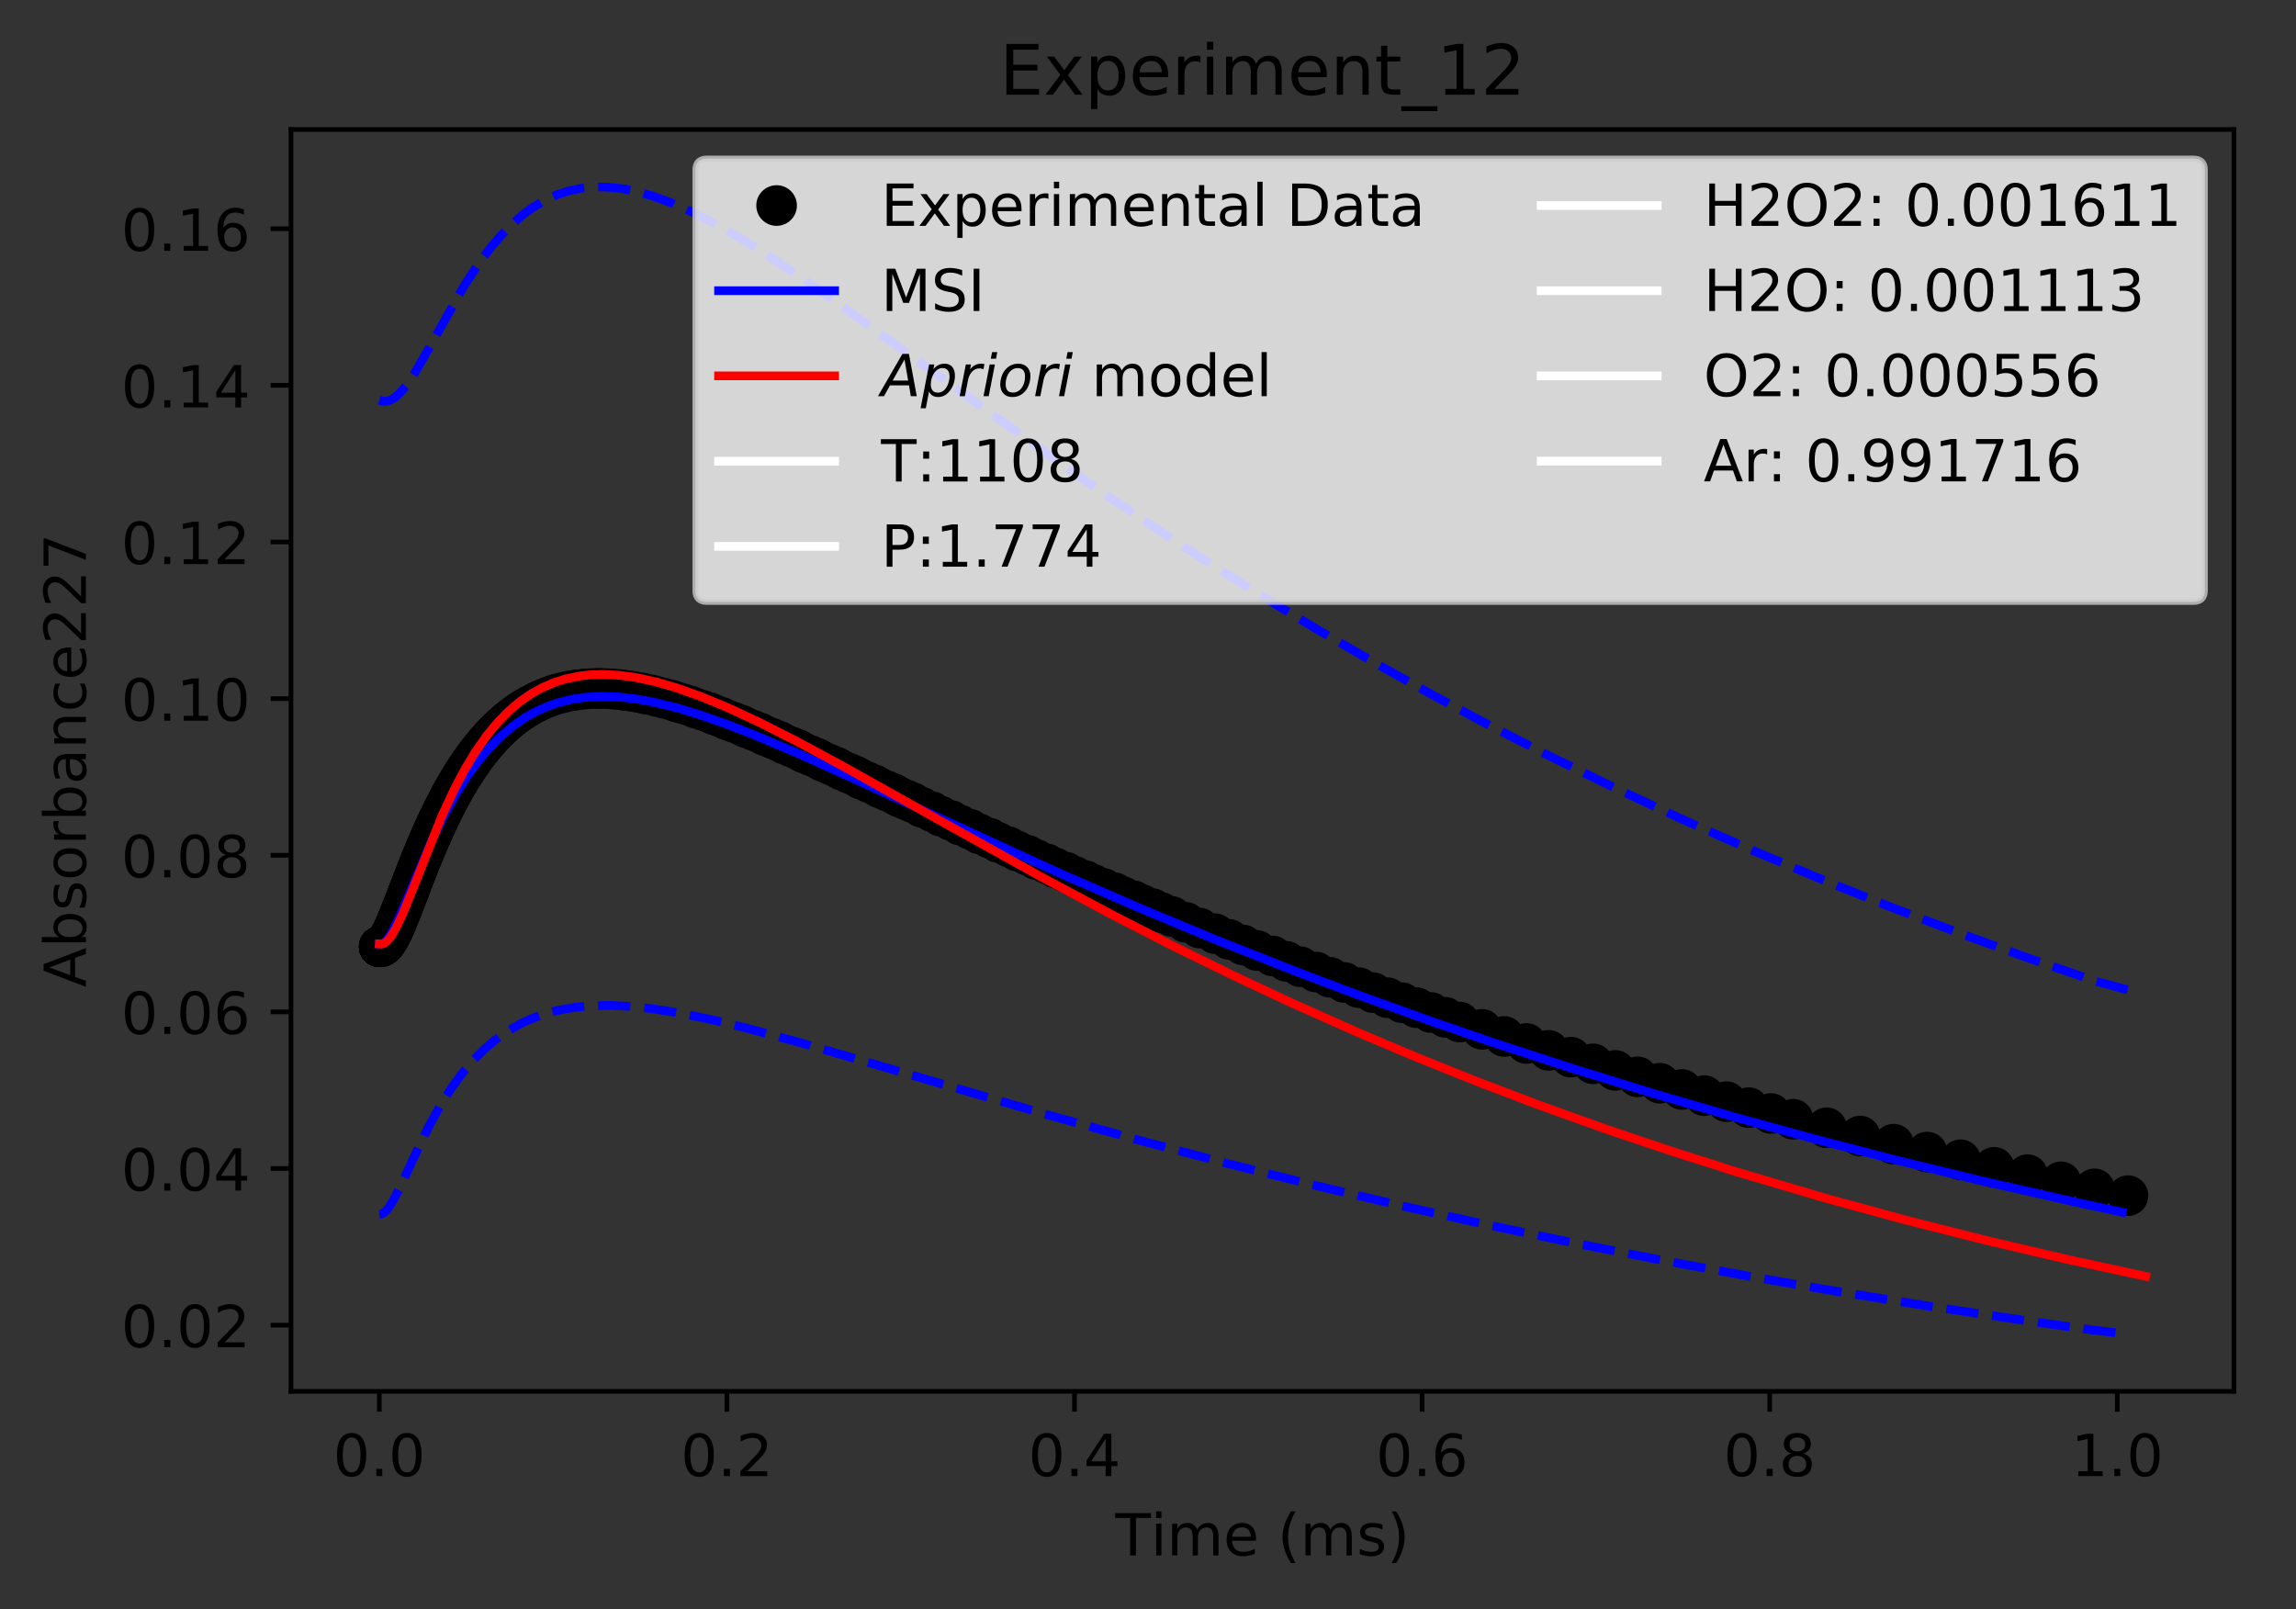 <?xml version="1.0" encoding="utf-8" standalone="no"?>
<!DOCTYPE svg PUBLIC "-//W3C//DTD SVG 1.1//EN"
  "http://www.w3.org/Graphics/SVG/1.1/DTD/svg11.dtd">
<!-- Created with matplotlib (https://matplotlib.org/) -->
<svg height="277.314pt" version="1.1" viewBox="0 0 395.644 277.314" width="395.644pt" xmlns="http://www.w3.org/2000/svg" xmlns:xlink="http://www.w3.org/1999/xlink">
 <rect x="0" y="0" width="395.644" height="277.314" fill="#333333" stroke="none"/>
 <defs>
  <style type="text/css">
*{stroke-linecap:butt;stroke-linejoin:round;}
  </style>
 </defs>
 <g id="figure_1">
  <g id="patch_1">
   <path d="M 0 277.314 
L 395.644 277.314 
L 395.644 0 
L 0 0 
z
" style="fill:none;"/>
  </g>
  <g id="axes_1">
   <g id="patch_2">
    <path d="M 50.144 239.758 
L 384.944 239.758 
L 384.944 22.318 
L 50.144 22.318 
z
" style="fill:none;"/>
   </g>
   <g id="matplotlib.axis_1">
    <g id="xtick_1">
     <g id="line2d_1">
      <defs>
       <path d="M 0 0 
L 0 3.5 
" id="m83c81f31b6" style="stroke:#000000;stroke-width:0.8;"/>
      </defs>
      <g>
       <use style="stroke:#000000;stroke-width:0.8;" x="65.362" xlink:href="#m83c81f31b6" y="239.758"/>
      </g>
     </g>
     <g id="text_1">
      <!-- 0.0 -->
      <defs>
       <path d="M 31.781 66.406 
Q 24.172 66.406 20.328 58.906 
Q 16.5 51.422 16.5 36.375 
Q 16.5 21.391 20.328 13.891 
Q 24.172 6.391 31.781 6.391 
Q 39.453 6.391 43.281 13.891 
Q 47.125 21.391 47.125 36.375 
Q 47.125 51.422 43.281 58.906 
Q 39.453 66.406 31.781 66.406 
z
M 31.781 74.219 
Q 44.047 74.219 50.516 64.516 
Q 56.984 54.828 56.984 36.375 
Q 56.984 17.969 50.516 8.266 
Q 44.047 -1.422 31.781 -1.422 
Q 19.531 -1.422 13.062 8.266 
Q 6.594 17.969 6.594 36.375 
Q 6.594 54.828 13.062 64.516 
Q 19.531 74.219 31.781 74.219 
z
" id="DejaVuSans-48"/>
       <path d="M 10.688 12.406 
L 21 12.406 
L 21 0 
L 10.688 0 
z
" id="DejaVuSans-46"/>
      </defs>
      <g transform="translate(57.41 254.357)scale(0.1 -0.1)">
       <use xlink:href="#DejaVuSans-48"/>
       <use x="63.623" xlink:href="#DejaVuSans-46"/>
       <use x="95.41" xlink:href="#DejaVuSans-48"/>
      </g>
     </g>
    </g>
    <g id="xtick_2">
     <g id="line2d_2">
      <g>
       <use style="stroke:#000000;stroke-width:0.8;" x="125.259" xlink:href="#m83c81f31b6" y="239.758"/>
      </g>
     </g>
     <g id="text_2">
      <!-- 0.2 -->
      <defs>
       <path d="M 19.188 8.297 
L 53.609 8.297 
L 53.609 0 
L 7.328 0 
L 7.328 8.297 
Q 12.938 14.109 22.625 23.891 
Q 32.328 33.688 34.812 36.531 
Q 39.547 41.844 41.422 45.531 
Q 43.312 49.219 43.312 52.781 
Q 43.312 58.594 39.234 62.25 
Q 35.156 65.922 28.609 65.922 
Q 23.969 65.922 18.812 64.312 
Q 13.672 62.703 7.812 59.422 
L 7.812 69.391 
Q 13.766 71.781 18.938 73 
Q 24.125 74.219 28.422 74.219 
Q 39.75 74.219 46.484 68.547 
Q 53.219 62.891 53.219 53.422 
Q 53.219 48.922 51.531 44.891 
Q 49.859 40.875 45.406 35.406 
Q 44.188 33.984 37.641 27.219 
Q 31.109 20.453 19.188 8.297 
z
" id="DejaVuSans-50"/>
      </defs>
      <g transform="translate(117.307 254.357)scale(0.1 -0.1)">
       <use xlink:href="#DejaVuSans-48"/>
       <use x="63.623" xlink:href="#DejaVuSans-46"/>
       <use x="95.41" xlink:href="#DejaVuSans-50"/>
      </g>
     </g>
    </g>
    <g id="xtick_3">
     <g id="line2d_3">
      <g>
       <use style="stroke:#000000;stroke-width:0.8;" x="185.156" xlink:href="#m83c81f31b6" y="239.758"/>
      </g>
     </g>
     <g id="text_3">
      <!-- 0.4 -->
      <defs>
       <path d="M 37.797 64.312 
L 12.891 25.391 
L 37.797 25.391 
z
M 35.203 72.906 
L 47.609 72.906 
L 47.609 25.391 
L 58.016 25.391 
L 58.016 17.188 
L 47.609 17.188 
L 47.609 0 
L 37.797 0 
L 37.797 17.188 
L 4.891 17.188 
L 4.891 26.703 
z
" id="DejaVuSans-52"/>
      </defs>
      <g transform="translate(177.204 254.357)scale(0.1 -0.1)">
       <use xlink:href="#DejaVuSans-48"/>
       <use x="63.623" xlink:href="#DejaVuSans-46"/>
       <use x="95.41" xlink:href="#DejaVuSans-52"/>
      </g>
     </g>
    </g>
    <g id="xtick_4">
     <g id="line2d_4">
      <g>
       <use style="stroke:#000000;stroke-width:0.8;" x="245.053" xlink:href="#m83c81f31b6" y="239.758"/>
      </g>
     </g>
     <g id="text_4">
      <!-- 0.6 -->
      <defs>
       <path d="M 33.016 40.375 
Q 26.375 40.375 22.484 35.828 
Q 18.609 31.297 18.609 23.391 
Q 18.609 15.531 22.484 10.953 
Q 26.375 6.391 33.016 6.391 
Q 39.656 6.391 43.531 10.953 
Q 47.406 15.531 47.406 23.391 
Q 47.406 31.297 43.531 35.828 
Q 39.656 40.375 33.016 40.375 
z
M 52.594 71.297 
L 52.594 62.312 
Q 48.875 64.062 45.094 64.984 
Q 41.312 65.922 37.594 65.922 
Q 27.828 65.922 22.672 59.328 
Q 17.531 52.734 16.797 39.406 
Q 19.672 43.656 24.016 45.922 
Q 28.375 48.188 33.594 48.188 
Q 44.578 48.188 50.953 41.516 
Q 57.328 34.859 57.328 23.391 
Q 57.328 12.156 50.688 5.359 
Q 44.047 -1.422 33.016 -1.422 
Q 20.359 -1.422 13.672 8.266 
Q 6.984 17.969 6.984 36.375 
Q 6.984 53.656 15.188 63.938 
Q 23.391 74.219 37.203 74.219 
Q 40.922 74.219 44.703 73.484 
Q 48.484 72.75 52.594 71.297 
z
" id="DejaVuSans-54"/>
      </defs>
      <g transform="translate(237.101 254.357)scale(0.1 -0.1)">
       <use xlink:href="#DejaVuSans-48"/>
       <use x="63.623" xlink:href="#DejaVuSans-46"/>
       <use x="95.41" xlink:href="#DejaVuSans-54"/>
      </g>
     </g>
    </g>
    <g id="xtick_5">
     <g id="line2d_5">
      <g>
       <use style="stroke:#000000;stroke-width:0.8;" x="304.95" xlink:href="#m83c81f31b6" y="239.758"/>
      </g>
     </g>
     <g id="text_5">
      <!-- 0.8 -->
      <defs>
       <path d="M 31.781 34.625 
Q 24.75 34.625 20.719 30.859 
Q 16.703 27.094 16.703 20.516 
Q 16.703 13.922 20.719 10.156 
Q 24.75 6.391 31.781 6.391 
Q 38.812 6.391 42.859 10.172 
Q 46.922 13.969 46.922 20.516 
Q 46.922 27.094 42.891 30.859 
Q 38.875 34.625 31.781 34.625 
z
M 21.922 38.812 
Q 15.578 40.375 12.031 44.719 
Q 8.5 49.078 8.5 55.328 
Q 8.5 64.062 14.719 69.141 
Q 20.953 74.219 31.781 74.219 
Q 42.672 74.219 48.875 69.141 
Q 55.078 64.062 55.078 55.328 
Q 55.078 49.078 51.531 44.719 
Q 48 40.375 41.703 38.812 
Q 48.828 37.156 52.797 32.312 
Q 56.781 27.484 56.781 20.516 
Q 56.781 9.906 50.312 4.234 
Q 43.844 -1.422 31.781 -1.422 
Q 19.734 -1.422 13.25 4.234 
Q 6.781 9.906 6.781 20.516 
Q 6.781 27.484 10.781 32.312 
Q 14.797 37.156 21.922 38.812 
z
M 18.312 54.391 
Q 18.312 48.734 21.844 45.562 
Q 25.391 42.391 31.781 42.391 
Q 38.141 42.391 41.719 45.562 
Q 45.312 48.734 45.312 54.391 
Q 45.312 60.062 41.719 63.234 
Q 38.141 66.406 31.781 66.406 
Q 25.391 66.406 21.844 63.234 
Q 18.312 60.062 18.312 54.391 
z
" id="DejaVuSans-56"/>
      </defs>
      <g transform="translate(296.998 254.357)scale(0.1 -0.1)">
       <use xlink:href="#DejaVuSans-48"/>
       <use x="63.623" xlink:href="#DejaVuSans-46"/>
       <use x="95.41" xlink:href="#DejaVuSans-56"/>
      </g>
     </g>
    </g>
    <g id="xtick_6">
     <g id="line2d_6">
      <g>
       <use style="stroke:#000000;stroke-width:0.8;" x="364.847" xlink:href="#m83c81f31b6" y="239.758"/>
      </g>
     </g>
     <g id="text_6">
      <!-- 1.0 -->
      <defs>
       <path d="M 12.406 8.297 
L 28.516 8.297 
L 28.516 63.922 
L 10.984 60.406 
L 10.984 69.391 
L 28.422 72.906 
L 38.281 72.906 
L 38.281 8.297 
L 54.391 8.297 
L 54.391 0 
L 12.406 0 
z
" id="DejaVuSans-49"/>
      </defs>
      <g transform="translate(356.896 254.357)scale(0.1 -0.1)">
       <use xlink:href="#DejaVuSans-49"/>
       <use x="63.623" xlink:href="#DejaVuSans-46"/>
       <use x="95.41" xlink:href="#DejaVuSans-48"/>
      </g>
     </g>
    </g>
    <g id="text_7">
     <!-- Time (ms) -->
     <defs>
      <path d="M -0.297 72.906 
L 61.375 72.906 
L 61.375 64.594 
L 35.5 64.594 
L 35.5 0 
L 25.594 0 
L 25.594 64.594 
L -0.297 64.594 
z
" id="DejaVuSans-84"/>
      <path d="M 9.422 54.688 
L 18.406 54.688 
L 18.406 0 
L 9.422 0 
z
M 9.422 75.984 
L 18.406 75.984 
L 18.406 64.594 
L 9.422 64.594 
z
" id="DejaVuSans-105"/>
      <path d="M 52 44.188 
Q 55.375 50.25 60.062 53.125 
Q 64.75 56 71.094 56 
Q 79.641 56 84.281 50.016 
Q 88.922 44.047 88.922 33.016 
L 88.922 0 
L 79.891 0 
L 79.891 32.719 
Q 79.891 40.578 77.094 44.375 
Q 74.312 48.188 68.609 48.188 
Q 61.625 48.188 57.562 43.547 
Q 53.516 38.922 53.516 30.906 
L 53.516 0 
L 44.484 0 
L 44.484 32.719 
Q 44.484 40.625 41.703 44.406 
Q 38.922 48.188 33.109 48.188 
Q 26.219 48.188 22.156 43.531 
Q 18.109 38.875 18.109 30.906 
L 18.109 0 
L 9.078 0 
L 9.078 54.688 
L 18.109 54.688 
L 18.109 46.188 
Q 21.188 51.219 25.484 53.609 
Q 29.781 56 35.688 56 
Q 41.656 56 45.828 52.969 
Q 50 49.953 52 44.188 
z
" id="DejaVuSans-109"/>
      <path d="M 56.203 29.594 
L 56.203 25.203 
L 14.891 25.203 
Q 15.484 15.922 20.484 11.062 
Q 25.484 6.203 34.422 6.203 
Q 39.594 6.203 44.453 7.469 
Q 49.312 8.734 54.109 11.281 
L 54.109 2.781 
Q 49.266 0.734 44.188 -0.344 
Q 39.109 -1.422 33.891 -1.422 
Q 20.797 -1.422 13.156 6.188 
Q 5.516 13.812 5.516 26.812 
Q 5.516 40.234 12.766 48.109 
Q 20.016 56 32.328 56 
Q 43.359 56 49.781 48.891 
Q 56.203 41.797 56.203 29.594 
z
M 47.219 32.234 
Q 47.125 39.594 43.094 43.984 
Q 39.062 48.391 32.422 48.391 
Q 24.906 48.391 20.391 44.141 
Q 15.875 39.891 15.188 32.172 
z
" id="DejaVuSans-101"/>
      <path id="DejaVuSans-32"/>
      <path d="M 31 75.875 
Q 24.469 64.656 21.281 53.656 
Q 18.109 42.672 18.109 31.391 
Q 18.109 20.125 21.312 9.062 
Q 24.516 -2 31 -13.188 
L 23.188 -13.188 
Q 15.875 -1.703 12.234 9.375 
Q 8.594 20.453 8.594 31.391 
Q 8.594 42.281 12.203 53.312 
Q 15.828 64.359 23.188 75.875 
z
" id="DejaVuSans-40"/>
      <path d="M 44.281 53.078 
L 44.281 44.578 
Q 40.484 46.531 36.375 47.5 
Q 32.281 48.484 27.875 48.484 
Q 21.188 48.484 17.844 46.438 
Q 14.5 44.391 14.5 40.281 
Q 14.5 37.156 16.891 35.375 
Q 19.281 33.594 26.516 31.984 
L 29.594 31.297 
Q 39.156 29.25 43.188 25.516 
Q 47.219 21.781 47.219 15.094 
Q 47.219 7.469 41.188 3.016 
Q 35.156 -1.422 24.609 -1.422 
Q 20.219 -1.422 15.453 -0.562 
Q 10.688 0.297 5.422 2 
L 5.422 11.281 
Q 10.406 8.688 15.234 7.391 
Q 20.062 6.109 24.812 6.109 
Q 31.156 6.109 34.562 8.281 
Q 37.984 10.453 37.984 14.406 
Q 37.984 18.062 35.516 20.016 
Q 33.062 21.969 24.703 23.781 
L 21.578 24.516 
Q 13.234 26.266 9.516 29.906 
Q 5.812 33.547 5.812 39.891 
Q 5.812 47.609 11.281 51.797 
Q 16.75 56 26.812 56 
Q 31.781 56 36.172 55.266 
Q 40.578 54.547 44.281 53.078 
z
" id="DejaVuSans-115"/>
      <path d="M 8.016 75.875 
L 15.828 75.875 
Q 23.141 64.359 26.781 53.312 
Q 30.422 42.281 30.422 31.391 
Q 30.422 20.453 26.781 9.375 
Q 23.141 -1.703 15.828 -13.188 
L 8.016 -13.188 
Q 14.5 -2 17.703 9.062 
Q 20.906 20.125 20.906 31.391 
Q 20.906 42.672 17.703 53.656 
Q 14.5 64.656 8.016 75.875 
z
" id="DejaVuSans-41"/>
     </defs>
     <g transform="translate(192.191 268.035)scale(0.1 -0.1)">
      <use xlink:href="#DejaVuSans-84"/>
      <use x="61.037" xlink:href="#DejaVuSans-105"/>
      <use x="88.82" xlink:href="#DejaVuSans-109"/>
      <use x="186.232" xlink:href="#DejaVuSans-101"/>
      <use x="247.756" xlink:href="#DejaVuSans-32"/>
      <use x="279.543" xlink:href="#DejaVuSans-40"/>
      <use x="318.557" xlink:href="#DejaVuSans-109"/>
      <use x="415.969" xlink:href="#DejaVuSans-115"/>
      <use x="468.068" xlink:href="#DejaVuSans-41"/>
     </g>
    </g>
   </g>
   <g id="matplotlib.axis_2">
    <g id="ytick_1">
     <g id="line2d_7">
      <defs>
       <path d="M 0 0 
L -3.5 0 
" id="m47ff2d0f70" style="stroke:#000000;stroke-width:0.8;"/>
      </defs>
      <g>
       <use style="stroke:#000000;stroke-width:0.8;" x="50.144" xlink:href="#m47ff2d0f70" y="228.351"/>
      </g>
     </g>
     <g id="text_8">
      <!-- 0.02 -->
      <g transform="translate(20.878 232.15)scale(0.1 -0.1)">
       <use xlink:href="#DejaVuSans-48"/>
       <use x="63.623" xlink:href="#DejaVuSans-46"/>
       <use x="95.41" xlink:href="#DejaVuSans-48"/>
       <use x="159.033" xlink:href="#DejaVuSans-50"/>
      </g>
     </g>
    </g>
    <g id="ytick_2">
     <g id="line2d_8">
      <g>
       <use style="stroke:#000000;stroke-width:0.8;" x="50.144" xlink:href="#m47ff2d0f70" y="201.36"/>
      </g>
     </g>
     <g id="text_9">
      <!-- 0.04 -->
      <g transform="translate(20.878 205.159)scale(0.1 -0.1)">
       <use xlink:href="#DejaVuSans-48"/>
       <use x="63.623" xlink:href="#DejaVuSans-46"/>
       <use x="95.41" xlink:href="#DejaVuSans-48"/>
       <use x="159.033" xlink:href="#DejaVuSans-52"/>
      </g>
     </g>
    </g>
    <g id="ytick_3">
     <g id="line2d_9">
      <g>
       <use style="stroke:#000000;stroke-width:0.8;" x="50.144" xlink:href="#m47ff2d0f70" y="174.37"/>
      </g>
     </g>
     <g id="text_10">
      <!-- 0.06 -->
      <g transform="translate(20.878 178.169)scale(0.1 -0.1)">
       <use xlink:href="#DejaVuSans-48"/>
       <use x="63.623" xlink:href="#DejaVuSans-46"/>
       <use x="95.41" xlink:href="#DejaVuSans-48"/>
       <use x="159.033" xlink:href="#DejaVuSans-54"/>
      </g>
     </g>
    </g>
    <g id="ytick_4">
     <g id="line2d_10">
      <g>
       <use style="stroke:#000000;stroke-width:0.8;" x="50.144" xlink:href="#m47ff2d0f70" y="147.379"/>
      </g>
     </g>
     <g id="text_11">
      <!-- 0.08 -->
      <g transform="translate(20.878 151.178)scale(0.1 -0.1)">
       <use xlink:href="#DejaVuSans-48"/>
       <use x="63.623" xlink:href="#DejaVuSans-46"/>
       <use x="95.41" xlink:href="#DejaVuSans-48"/>
       <use x="159.033" xlink:href="#DejaVuSans-56"/>
      </g>
     </g>
    </g>
    <g id="ytick_5">
     <g id="line2d_11">
      <g>
       <use style="stroke:#000000;stroke-width:0.8;" x="50.144" xlink:href="#m47ff2d0f70" y="120.388"/>
      </g>
     </g>
     <g id="text_12">
      <!-- 0.10 -->
      <g transform="translate(20.878 124.188)scale(0.1 -0.1)">
       <use xlink:href="#DejaVuSans-48"/>
       <use x="63.623" xlink:href="#DejaVuSans-46"/>
       <use x="95.41" xlink:href="#DejaVuSans-49"/>
       <use x="159.033" xlink:href="#DejaVuSans-48"/>
      </g>
     </g>
    </g>
    <g id="ytick_6">
     <g id="line2d_12">
      <g>
       <use style="stroke:#000000;stroke-width:0.8;" x="50.144" xlink:href="#m47ff2d0f70" y="93.398"/>
      </g>
     </g>
     <g id="text_13">
      <!-- 0.12 -->
      <g transform="translate(20.878 97.197)scale(0.1 -0.1)">
       <use xlink:href="#DejaVuSans-48"/>
       <use x="63.623" xlink:href="#DejaVuSans-46"/>
       <use x="95.41" xlink:href="#DejaVuSans-49"/>
       <use x="159.033" xlink:href="#DejaVuSans-50"/>
      </g>
     </g>
    </g>
    <g id="ytick_7">
     <g id="line2d_13">
      <g>
       <use style="stroke:#000000;stroke-width:0.8;" x="50.144" xlink:href="#m47ff2d0f70" y="66.407"/>
      </g>
     </g>
     <g id="text_14">
      <!-- 0.14 -->
      <g transform="translate(20.878 70.206)scale(0.1 -0.1)">
       <use xlink:href="#DejaVuSans-48"/>
       <use x="63.623" xlink:href="#DejaVuSans-46"/>
       <use x="95.41" xlink:href="#DejaVuSans-49"/>
       <use x="159.033" xlink:href="#DejaVuSans-52"/>
      </g>
     </g>
    </g>
    <g id="ytick_8">
     <g id="line2d_14">
      <g>
       <use style="stroke:#000000;stroke-width:0.8;" x="50.144" xlink:href="#m47ff2d0f70" y="39.417"/>
      </g>
     </g>
     <g id="text_15">
      <!-- 0.16 -->
      <g transform="translate(20.878 43.216)scale(0.1 -0.1)">
       <use xlink:href="#DejaVuSans-48"/>
       <use x="63.623" xlink:href="#DejaVuSans-46"/>
       <use x="95.41" xlink:href="#DejaVuSans-49"/>
       <use x="159.033" xlink:href="#DejaVuSans-54"/>
      </g>
     </g>
    </g>
    <g id="text_16">
     <!-- Absorbance227 -->
     <defs>
      <path d="M 34.188 63.188 
L 20.797 26.906 
L 47.609 26.906 
z
M 28.609 72.906 
L 39.797 72.906 
L 67.578 0 
L 57.328 0 
L 50.688 18.703 
L 17.828 18.703 
L 11.188 0 
L 0.781 0 
z
" id="DejaVuSans-65"/>
      <path d="M 48.688 27.297 
Q 48.688 37.203 44.609 42.844 
Q 40.531 48.484 33.406 48.484 
Q 26.266 48.484 22.188 42.844 
Q 18.109 37.203 18.109 27.297 
Q 18.109 17.391 22.188 11.75 
Q 26.266 6.109 33.406 6.109 
Q 40.531 6.109 44.609 11.75 
Q 48.688 17.391 48.688 27.297 
z
M 18.109 46.391 
Q 20.953 51.266 25.266 53.625 
Q 29.594 56 35.594 56 
Q 45.562 56 51.781 48.094 
Q 58.016 40.188 58.016 27.297 
Q 58.016 14.406 51.781 6.484 
Q 45.562 -1.422 35.594 -1.422 
Q 29.594 -1.422 25.266 0.953 
Q 20.953 3.328 18.109 8.203 
L 18.109 0 
L 9.078 0 
L 9.078 75.984 
L 18.109 75.984 
z
" id="DejaVuSans-98"/>
      <path d="M 30.609 48.391 
Q 23.391 48.391 19.188 42.75 
Q 14.984 37.109 14.984 27.297 
Q 14.984 17.484 19.156 11.844 
Q 23.344 6.203 30.609 6.203 
Q 37.797 6.203 41.984 11.859 
Q 46.188 17.531 46.188 27.297 
Q 46.188 37.016 41.984 42.703 
Q 37.797 48.391 30.609 48.391 
z
M 30.609 56 
Q 42.328 56 49.016 48.375 
Q 55.719 40.766 55.719 27.297 
Q 55.719 13.875 49.016 6.219 
Q 42.328 -1.422 30.609 -1.422 
Q 18.844 -1.422 12.172 6.219 
Q 5.516 13.875 5.516 27.297 
Q 5.516 40.766 12.172 48.375 
Q 18.844 56 30.609 56 
z
" id="DejaVuSans-111"/>
      <path d="M 41.109 46.297 
Q 39.594 47.172 37.812 47.578 
Q 36.031 48 33.891 48 
Q 26.266 48 22.188 43.047 
Q 18.109 38.094 18.109 28.812 
L 18.109 0 
L 9.078 0 
L 9.078 54.688 
L 18.109 54.688 
L 18.109 46.188 
Q 20.953 51.172 25.484 53.578 
Q 30.031 56 36.531 56 
Q 37.453 56 38.578 55.875 
Q 39.703 55.766 41.062 55.516 
z
" id="DejaVuSans-114"/>
      <path d="M 34.281 27.484 
Q 23.391 27.484 19.188 25 
Q 14.984 22.516 14.984 16.5 
Q 14.984 11.719 18.141 8.906 
Q 21.297 6.109 26.703 6.109 
Q 34.188 6.109 38.703 11.406 
Q 43.219 16.703 43.219 25.484 
L 43.219 27.484 
z
M 52.203 31.203 
L 52.203 0 
L 43.219 0 
L 43.219 8.297 
Q 40.141 3.328 35.547 0.953 
Q 30.953 -1.422 24.312 -1.422 
Q 15.922 -1.422 10.953 3.297 
Q 6 8.016 6 15.922 
Q 6 25.141 12.172 29.828 
Q 18.359 34.516 30.609 34.516 
L 43.219 34.516 
L 43.219 35.406 
Q 43.219 41.609 39.141 45 
Q 35.062 48.391 27.688 48.391 
Q 23 48.391 18.547 47.266 
Q 14.109 46.141 10.016 43.891 
L 10.016 52.203 
Q 14.938 54.109 19.578 55.047 
Q 24.219 56 28.609 56 
Q 40.484 56 46.344 49.844 
Q 52.203 43.703 52.203 31.203 
z
" id="DejaVuSans-97"/>
      <path d="M 54.891 33.016 
L 54.891 0 
L 45.906 0 
L 45.906 32.719 
Q 45.906 40.484 42.875 44.328 
Q 39.844 48.188 33.797 48.188 
Q 26.516 48.188 22.312 43.547 
Q 18.109 38.922 18.109 30.906 
L 18.109 0 
L 9.078 0 
L 9.078 54.688 
L 18.109 54.688 
L 18.109 46.188 
Q 21.344 51.125 25.703 53.562 
Q 30.078 56 35.797 56 
Q 45.219 56 50.047 50.172 
Q 54.891 44.344 54.891 33.016 
z
" id="DejaVuSans-110"/>
      <path d="M 48.781 52.594 
L 48.781 44.188 
Q 44.969 46.297 41.141 47.344 
Q 37.312 48.391 33.406 48.391 
Q 24.656 48.391 19.812 42.844 
Q 14.984 37.312 14.984 27.297 
Q 14.984 17.281 19.812 11.734 
Q 24.656 6.203 33.406 6.203 
Q 37.312 6.203 41.141 7.25 
Q 44.969 8.297 48.781 10.406 
L 48.781 2.094 
Q 45.016 0.344 40.984 -0.531 
Q 36.969 -1.422 32.422 -1.422 
Q 20.062 -1.422 12.781 6.344 
Q 5.516 14.109 5.516 27.297 
Q 5.516 40.672 12.859 48.328 
Q 20.219 56 33.016 56 
Q 37.156 56 41.109 55.141 
Q 45.062 54.297 48.781 52.594 
z
" id="DejaVuSans-99"/>
      <path d="M 8.203 72.906 
L 55.078 72.906 
L 55.078 68.703 
L 28.609 0 
L 18.312 0 
L 43.219 64.594 
L 8.203 64.594 
z
" id="DejaVuSans-55"/>
     </defs>
     <g transform="translate(14.798 170.129)rotate(-90)scale(0.1 -0.1)">
      <use xlink:href="#DejaVuSans-65"/>
      <use x="68.408" xlink:href="#DejaVuSans-98"/>
      <use x="131.885" xlink:href="#DejaVuSans-115"/>
      <use x="183.984" xlink:href="#DejaVuSans-111"/>
      <use x="245.166" xlink:href="#DejaVuSans-114"/>
      <use x="286.279" xlink:href="#DejaVuSans-98"/>
      <use x="349.756" xlink:href="#DejaVuSans-97"/>
      <use x="411.035" xlink:href="#DejaVuSans-110"/>
      <use x="474.414" xlink:href="#DejaVuSans-99"/>
      <use x="529.395" xlink:href="#DejaVuSans-101"/>
      <use x="590.918" xlink:href="#DejaVuSans-50"/>
      <use x="654.541" xlink:href="#DejaVuSans-50"/>
      <use x="718.164" xlink:href="#DejaVuSans-55"/>
     </g>
    </g>
   </g>
   <g id="line2d_15">
    <defs>
     <path d="M 0 3 
C 0.796 3 1.559 2.684 2.121 2.121 
C 2.684 1.559 3 0.796 3 0 
C 3 -0.796 2.684 -1.559 2.121 -2.121 
C 1.559 -2.684 0.796 -3 0 -3 
C -0.796 -3 -1.559 -2.684 -2.121 -2.121 
C -2.684 -1.559 -3 -0.796 -3 0 
C -3 0.796 -2.684 1.559 -2.121 2.121 
C -1.559 2.684 -0.796 3 0 3 
z
" id="mbc5a335aea" style="stroke:#000000;"/>
    </defs>
    <g clip-path="url(#p0176fcbaaa)">
     <use style="stroke:#000000;" x="65.362" xlink:href="#mbc5a335aea" y="163.129"/>
     <use style="stroke:#000000;" x="65.362" xlink:href="#mbc5a335aea" y="163.129"/>
     <use style="stroke:#000000;" x="65.362" xlink:href="#mbc5a335aea" y="163.129"/>
     <use style="stroke:#000000;" x="65.362" xlink:href="#mbc5a335aea" y="163.129"/>
     <use style="stroke:#000000;" x="65.362" xlink:href="#mbc5a335aea" y="163.129"/>
     <use style="stroke:#000000;" x="65.362" xlink:href="#mbc5a335aea" y="163.129"/>
     <use style="stroke:#000000;" x="65.362" xlink:href="#mbc5a335aea" y="163.129"/>
     <use style="stroke:#000000;" x="65.362" xlink:href="#mbc5a335aea" y="163.129"/>
     <use style="stroke:#000000;" x="65.363" xlink:href="#mbc5a335aea" y="163.129"/>
     <use style="stroke:#000000;" x="65.364" xlink:href="#mbc5a335aea" y="163.129"/>
     <use style="stroke:#000000;" x="65.365" xlink:href="#mbc5a335aea" y="163.13"/>
     <use style="stroke:#000000;" x="65.367" xlink:href="#mbc5a335aea" y="163.13"/>
     <use style="stroke:#000000;" x="65.368" xlink:href="#mbc5a335aea" y="163.131"/>
     <use style="stroke:#000000;" x="65.37" xlink:href="#mbc5a335aea" y="163.131"/>
     <use style="stroke:#000000;" x="65.372" xlink:href="#mbc5a335aea" y="163.131"/>
     <use style="stroke:#000000;" x="65.373" xlink:href="#mbc5a335aea" y="163.132"/>
     <use style="stroke:#000000;" x="65.375" xlink:href="#mbc5a335aea" y="163.132"/>
     <use style="stroke:#000000;" x="65.377" xlink:href="#mbc5a335aea" y="163.133"/>
     <use style="stroke:#000000;" x="65.38" xlink:href="#mbc5a335aea" y="163.133"/>
     <use style="stroke:#000000;" x="65.383" xlink:href="#mbc5a335aea" y="163.134"/>
     <use style="stroke:#000000;" x="65.386" xlink:href="#mbc5a335aea" y="163.134"/>
     <use style="stroke:#000000;" x="65.391" xlink:href="#mbc5a335aea" y="163.135"/>
     <use style="stroke:#000000;" x="65.398" xlink:href="#mbc5a335aea" y="163.137"/>
     <use style="stroke:#000000;" x="65.405" xlink:href="#mbc5a335aea" y="163.138"/>
     <use style="stroke:#000000;" x="65.412" xlink:href="#mbc5a335aea" y="163.139"/>
     <use style="stroke:#000000;" x="65.426" xlink:href="#mbc5a335aea" y="163.141"/>
     <use style="stroke:#000000;" x="65.439" xlink:href="#mbc5a335aea" y="163.143"/>
     <use style="stroke:#000000;" x="65.453" xlink:href="#mbc5a335aea" y="163.144"/>
     <use style="stroke:#000000;" x="65.467" xlink:href="#mbc5a335aea" y="163.145"/>
     <use style="stroke:#000000;" x="65.481" xlink:href="#mbc5a335aea" y="163.146"/>
     <use style="stroke:#000000;" x="65.501" xlink:href="#mbc5a335aea" y="163.146"/>
     <use style="stroke:#000000;" x="65.522" xlink:href="#mbc5a335aea" y="163.146"/>
     <use style="stroke:#000000;" x="65.543" xlink:href="#mbc5a335aea" y="163.145"/>
     <use style="stroke:#000000;" x="65.564" xlink:href="#mbc5a335aea" y="163.144"/>
     <use style="stroke:#000000;" x="65.584" xlink:href="#mbc5a335aea" y="163.141"/>
     <use style="stroke:#000000;" x="65.617" xlink:href="#mbc5a335aea" y="163.136"/>
     <use style="stroke:#000000;" x="65.667" xlink:href="#mbc5a335aea" y="163.125"/>
     <use style="stroke:#000000;" x="65.7" xlink:href="#mbc5a335aea" y="163.116"/>
     <use style="stroke:#000000;" x="65.733" xlink:href="#mbc5a335aea" y="163.105"/>
     <use style="stroke:#000000;" x="65.763" xlink:href="#mbc5a335aea" y="163.093"/>
     <use style="stroke:#000000;" x="65.796" xlink:href="#mbc5a335aea" y="163.079"/>
     <use style="stroke:#000000;" x="65.829" xlink:href="#mbc5a335aea" y="163.064"/>
     <use style="stroke:#000000;" x="65.859" xlink:href="#mbc5a335aea" y="163.047"/>
     <use style="stroke:#000000;" x="65.892" xlink:href="#mbc5a335aea" y="163.029"/>
     <use style="stroke:#000000;" x="65.952" xlink:href="#mbc5a335aea" y="162.992"/>
     <use style="stroke:#000000;" x="66.012" xlink:href="#mbc5a335aea" y="162.95"/>
     <use style="stroke:#000000;" x="66.069" xlink:href="#mbc5a335aea" y="162.904"/>
     <use style="stroke:#000000;" x="66.129" xlink:href="#mbc5a335aea" y="162.854"/>
     <use style="stroke:#000000;" x="66.189" xlink:href="#mbc5a335aea" y="162.799"/>
     <use style="stroke:#000000;" x="66.245" xlink:href="#mbc5a335aea" y="162.741"/>
     <use style="stroke:#000000;" x="66.305" xlink:href="#mbc5a335aea" y="162.678"/>
     <use style="stroke:#000000;" x="66.395" xlink:href="#mbc5a335aea" y="162.576"/>
     <use style="stroke:#000000;" x="66.485" xlink:href="#mbc5a335aea" y="162.466"/>
     <use style="stroke:#000000;" x="66.575" xlink:href="#mbc5a335aea" y="162.348"/>
     <use style="stroke:#000000;" x="66.662" xlink:href="#mbc5a335aea" y="162.223"/>
     <use style="stroke:#000000;" x="66.752" xlink:href="#mbc5a335aea" y="162.09"/>
     <use style="stroke:#000000;" x="66.841" xlink:href="#mbc5a335aea" y="161.951"/>
     <use style="stroke:#000000;" x="66.931" xlink:href="#mbc5a335aea" y="161.805"/>
     <use style="stroke:#000000;" x="67.021" xlink:href="#mbc5a335aea" y="161.653"/>
     <use style="stroke:#000000;" x="67.108" xlink:href="#mbc5a335aea" y="161.496"/>
     <use style="stroke:#000000;" x="67.198" xlink:href="#mbc5a335aea" y="161.333"/>
     <use style="stroke:#000000;" x="67.288" xlink:href="#mbc5a335aea" y="161.165"/>
     <use style="stroke:#000000;" x="67.377" xlink:href="#mbc5a335aea" y="160.992"/>
     <use style="stroke:#000000;" x="67.467" xlink:href="#mbc5a335aea" y="160.814"/>
     <use style="stroke:#000000;" x="67.557" xlink:href="#mbc5a335aea" y="160.632"/>
     <use style="stroke:#000000;" x="67.644" xlink:href="#mbc5a335aea" y="160.446"/>
     <use style="stroke:#000000;" x="67.734" xlink:href="#mbc5a335aea" y="160.256"/>
     <use style="stroke:#000000;" x="67.824" xlink:href="#mbc5a335aea" y="160.063"/>
     <use style="stroke:#000000;" x="67.914" xlink:href="#mbc5a335aea" y="159.866"/>
     <use style="stroke:#000000;" x="68.003" xlink:href="#mbc5a335aea" y="159.665"/>
     <use style="stroke:#000000;" x="68.09" xlink:href="#mbc5a335aea" y="159.462"/>
     <use style="stroke:#000000;" x="68.18" xlink:href="#mbc5a335aea" y="159.256"/>
     <use style="stroke:#000000;" x="68.27" xlink:href="#mbc5a335aea" y="159.048"/>
     <use style="stroke:#000000;" x="68.357" xlink:href="#mbc5a335aea" y="158.837"/>
     <use style="stroke:#000000;" x="68.447" xlink:href="#mbc5a335aea" y="158.623"/>
     <use style="stroke:#000000;" x="68.536" xlink:href="#mbc5a335aea" y="158.407"/>
     <use style="stroke:#000000;" x="68.626" xlink:href="#mbc5a335aea" y="158.19"/>
     <use style="stroke:#000000;" x="68.716" xlink:href="#mbc5a335aea" y="157.971"/>
     <use style="stroke:#000000;" x="68.806" xlink:href="#mbc5a335aea" y="157.75"/>
     <use style="stroke:#000000;" x="68.896" xlink:href="#mbc5a335aea" y="157.527"/>
     <use style="stroke:#000000;" x="68.986" xlink:href="#mbc5a335aea" y="157.303"/>
     <use style="stroke:#000000;" x="69.076" xlink:href="#mbc5a335aea" y="157.078"/>
     <use style="stroke:#000000;" x="69.165" xlink:href="#mbc5a335aea" y="156.851"/>
     <use style="stroke:#000000;" x="69.255" xlink:href="#mbc5a335aea" y="156.624"/>
     <use style="stroke:#000000;" x="69.345" xlink:href="#mbc5a335aea" y="156.395"/>
     <use style="stroke:#000000;" x="69.435" xlink:href="#mbc5a335aea" y="156.166"/>
     <use style="stroke:#000000;" x="69.525" xlink:href="#mbc5a335aea" y="155.935"/>
     <use style="stroke:#000000;" x="69.615" xlink:href="#mbc5a335aea" y="155.705"/>
     <use style="stroke:#000000;" x="69.704" xlink:href="#mbc5a335aea" y="155.473"/>
     <use style="stroke:#000000;" x="69.794" xlink:href="#mbc5a335aea" y="155.241"/>
     <use style="stroke:#000000;" x="69.884" xlink:href="#mbc5a335aea" y="155.009"/>
     <use style="stroke:#000000;" x="69.974" xlink:href="#mbc5a335aea" y="154.776"/>
     <use style="stroke:#000000;" x="70.064" xlink:href="#mbc5a335aea" y="154.543"/>
     <use style="stroke:#000000;" x="70.154" xlink:href="#mbc5a335aea" y="154.31"/>
     <use style="stroke:#000000;" x="70.244" xlink:href="#mbc5a335aea" y="154.076"/>
     <use style="stroke:#000000;" x="70.333" xlink:href="#mbc5a335aea" y="153.843"/>
     <use style="stroke:#000000;" x="70.423" xlink:href="#mbc5a335aea" y="153.61"/>
     <use style="stroke:#000000;" x="70.513" xlink:href="#mbc5a335aea" y="153.376"/>
     <use style="stroke:#000000;" x="70.603" xlink:href="#mbc5a335aea" y="153.143"/>
     <use style="stroke:#000000;" x="70.693" xlink:href="#mbc5a335aea" y="152.91"/>
     <use style="stroke:#000000;" x="70.813" xlink:href="#mbc5a335aea" y="152.56"/>
     <use style="stroke:#000000;" x="70.962" xlink:href="#mbc5a335aea" y="152.21"/>
     <use style="stroke:#000000;" x="71.082" xlink:href="#mbc5a335aea" y="151.862"/>
     <use style="stroke:#000000;" x="71.232" xlink:href="#mbc5a335aea" y="151.514"/>
     <use style="stroke:#000000;" x="71.352" xlink:href="#mbc5a335aea" y="151.167"/>
     <use style="stroke:#000000;" x="71.501" xlink:href="#mbc5a335aea" y="150.822"/>
     <use style="stroke:#000000;" x="71.621" xlink:href="#mbc5a335aea" y="150.478"/>
     <use style="stroke:#000000;" x="71.741" xlink:href="#mbc5a335aea" y="150.135"/>
     <use style="stroke:#000000;" x="71.891" xlink:href="#mbc5a335aea" y="149.793"/>
     <use style="stroke:#000000;" x="72.011" xlink:href="#mbc5a335aea" y="149.453"/>
     <use style="stroke:#000000;" x="72.16" xlink:href="#mbc5a335aea" y="149.115"/>
     <use style="stroke:#000000;" x="72.28" xlink:href="#mbc5a335aea" y="148.778"/>
     <use style="stroke:#000000;" x="72.43" xlink:href="#mbc5a335aea" y="148.444"/>
     <use style="stroke:#000000;" x="72.55" xlink:href="#mbc5a335aea" y="148.111"/>
     <use style="stroke:#000000;" x="72.699" xlink:href="#mbc5a335aea" y="147.78"/>
     <use style="stroke:#000000;" x="72.819" xlink:href="#mbc5a335aea" y="147.45"/>
     <use style="stroke:#000000;" x="72.969" xlink:href="#mbc5a335aea" y="147.123"/>
     <use style="stroke:#000000;" x="73.089" xlink:href="#mbc5a335aea" y="146.798"/>
     <use style="stroke:#000000;" x="73.238" xlink:href="#mbc5a335aea" y="146.475"/>
     <use style="stroke:#000000;" x="73.358" xlink:href="#mbc5a335aea" y="146.153"/>
     <use style="stroke:#000000;" x="73.508" xlink:href="#mbc5a335aea" y="145.834"/>
     <use style="stroke:#000000;" x="73.628" xlink:href="#mbc5a335aea" y="145.518"/>
     <use style="stroke:#000000;" x="73.777" xlink:href="#mbc5a335aea" y="145.203"/>
     <use style="stroke:#000000;" x="73.897" xlink:href="#mbc5a335aea" y="144.89"/>
     <use style="stroke:#000000;" x="74.047" xlink:href="#mbc5a335aea" y="144.58"/>
     <use style="stroke:#000000;" x="74.167" xlink:href="#mbc5a335aea" y="144.272"/>
     <use style="stroke:#000000;" x="74.317" xlink:href="#mbc5a335aea" y="143.966"/>
     <use style="stroke:#000000;" x="74.436" xlink:href="#mbc5a335aea" y="143.663"/>
     <use style="stroke:#000000;" x="74.586" xlink:href="#mbc5a335aea" y="143.362"/>
     <use style="stroke:#000000;" x="74.706" xlink:href="#mbc5a335aea" y="143.063"/>
     <use style="stroke:#000000;" x="74.856" xlink:href="#mbc5a335aea" y="142.766"/>
     <use style="stroke:#000000;" x="74.975" xlink:href="#mbc5a335aea" y="142.472"/>
     <use style="stroke:#000000;" x="75.125" xlink:href="#mbc5a335aea" y="142.18"/>
     <use style="stroke:#000000;" x="75.245" xlink:href="#mbc5a335aea" y="141.89"/>
     <use style="stroke:#000000;" x="75.365" xlink:href="#mbc5a335aea" y="141.603"/>
     <use style="stroke:#000000;" x="75.514" xlink:href="#mbc5a335aea" y="141.318"/>
     <use style="stroke:#000000;" x="75.634" xlink:href="#mbc5a335aea" y="141.035"/>
     <use style="stroke:#000000;" x="75.784" xlink:href="#mbc5a335aea" y="140.755"/>
     <use style="stroke:#000000;" x="75.994" xlink:href="#mbc5a335aea" y="140.338"/>
     <use style="stroke:#000000;" x="76.173" xlink:href="#mbc5a335aea" y="139.926"/>
     <use style="stroke:#000000;" x="76.383" xlink:href="#mbc5a335aea" y="139.52"/>
     <use style="stroke:#000000;" x="76.593" xlink:href="#mbc5a335aea" y="139.119"/>
     <use style="stroke:#000000;" x="76.802" xlink:href="#mbc5a335aea" y="138.724"/>
     <use style="stroke:#000000;" x="76.982" xlink:href="#mbc5a335aea" y="138.333"/>
     <use style="stroke:#000000;" x="77.192" xlink:href="#mbc5a335aea" y="137.947"/>
     <use style="stroke:#000000;" x="77.401" xlink:href="#mbc5a335aea" y="137.567"/>
     <use style="stroke:#000000;" x="77.581" xlink:href="#mbc5a335aea" y="137.192"/>
     <use style="stroke:#000000;" x="77.791" xlink:href="#mbc5a335aea" y="136.821"/>
     <use style="stroke:#000000;" x="78" xlink:href="#mbc5a335aea" y="136.456"/>
     <use style="stroke:#000000;" x="78.21" xlink:href="#mbc5a335aea" y="136.096"/>
     <use style="stroke:#000000;" x="78.39" xlink:href="#mbc5a335aea" y="135.74"/>
     <use style="stroke:#000000;" x="78.599" xlink:href="#mbc5a335aea" y="135.39"/>
     <use style="stroke:#000000;" x="78.809" xlink:href="#mbc5a335aea" y="135.044"/>
     <use style="stroke:#000000;" x="79.018" xlink:href="#mbc5a335aea" y="134.704"/>
     <use style="stroke:#000000;" x="79.198" xlink:href="#mbc5a335aea" y="134.368"/>
     <use style="stroke:#000000;" x="79.408" xlink:href="#mbc5a335aea" y="134.037"/>
     <use style="stroke:#000000;" x="79.617" xlink:href="#mbc5a335aea" y="133.71"/>
     <use style="stroke:#000000;" x="79.797" xlink:href="#mbc5a335aea" y="133.389"/>
     <use style="stroke:#000000;" x="80.007" xlink:href="#mbc5a335aea" y="133.072"/>
     <use style="stroke:#000000;" x="80.216" xlink:href="#mbc5a335aea" y="132.759"/>
     <use style="stroke:#000000;" x="80.426" xlink:href="#mbc5a335aea" y="132.452"/>
     <use style="stroke:#000000;" x="80.606" xlink:href="#mbc5a335aea" y="132.148"/>
     <use style="stroke:#000000;" x="80.815" xlink:href="#mbc5a335aea" y="131.85"/>
     <use style="stroke:#000000;" x="81.025" xlink:href="#mbc5a335aea" y="131.556"/>
     <use style="stroke:#000000;" x="81.235" xlink:href="#mbc5a335aea" y="131.266"/>
     <use style="stroke:#000000;" x="81.534" xlink:href="#mbc5a335aea" y="130.834"/>
     <use style="stroke:#000000;" x="81.834" xlink:href="#mbc5a335aea" y="130.412"/>
     <use style="stroke:#000000;" x="82.133" xlink:href="#mbc5a335aea" y="130"/>
     <use style="stroke:#000000;" x="82.433" xlink:href="#mbc5a335aea" y="129.598"/>
     <use style="stroke:#000000;" x="82.762" xlink:href="#mbc5a335aea" y="129.205"/>
     <use style="stroke:#000000;" x="83.062" xlink:href="#mbc5a335aea" y="128.821"/>
     <use style="stroke:#000000;" x="83.361" xlink:href="#mbc5a335aea" y="128.448"/>
     <use style="stroke:#000000;" x="83.66" xlink:href="#mbc5a335aea" y="128.083"/>
     <use style="stroke:#000000;" x="83.99" xlink:href="#mbc5a335aea" y="127.727"/>
     <use style="stroke:#000000;" x="84.289" xlink:href="#mbc5a335aea" y="127.38"/>
     <use style="stroke:#000000;" x="84.589" xlink:href="#mbc5a335aea" y="127.042"/>
     <use style="stroke:#000000;" x="84.888" xlink:href="#mbc5a335aea" y="126.713"/>
     <use style="stroke:#000000;" x="85.188" xlink:href="#mbc5a335aea" y="126.392"/>
     <use style="stroke:#000000;" x="85.517" xlink:href="#mbc5a335aea" y="126.08"/>
     <use style="stroke:#000000;" x="85.817" xlink:href="#mbc5a335aea" y="125.776"/>
     <use style="stroke:#000000;" x="86.116" xlink:href="#mbc5a335aea" y="125.48"/>
     <use style="stroke:#000000;" x="86.416" xlink:href="#mbc5a335aea" y="125.192"/>
     <use style="stroke:#000000;" x="86.895" xlink:href="#mbc5a335aea" y="124.77"/>
     <use style="stroke:#000000;" x="87.344" xlink:href="#mbc5a335aea" y="124.367"/>
     <use style="stroke:#000000;" x="87.823" xlink:href="#mbc5a335aea" y="123.98"/>
     <use style="stroke:#000000;" x="88.273" xlink:href="#mbc5a335aea" y="123.611"/>
     <use style="stroke:#000000;" x="88.752" xlink:href="#mbc5a335aea" y="123.258"/>
     <use style="stroke:#000000;" x="89.201" xlink:href="#mbc5a335aea" y="122.921"/>
     <use style="stroke:#000000;" x="89.68" xlink:href="#mbc5a335aea" y="122.6"/>
     <use style="stroke:#000000;" x="90.129" xlink:href="#mbc5a335aea" y="122.294"/>
     <use style="stroke:#000000;" x="90.609" xlink:href="#mbc5a335aea" y="122.004"/>
     <use style="stroke:#000000;" x="91.058" xlink:href="#mbc5a335aea" y="121.728"/>
     <use style="stroke:#000000;" x="91.777" xlink:href="#mbc5a335aea" y="121.335"/>
     <use style="stroke:#000000;" x="92.495" xlink:href="#mbc5a335aea" y="120.973"/>
     <use style="stroke:#000000;" x="93.184" xlink:href="#mbc5a335aea" y="120.642"/>
     <use style="stroke:#000000;" x="93.903" xlink:href="#mbc5a335aea" y="120.341"/>
     <use style="stroke:#000000;" x="94.592" xlink:href="#mbc5a335aea" y="120.067"/>
     <use style="stroke:#000000;" x="95.31" xlink:href="#mbc5a335aea" y="119.822"/>
     <use style="stroke:#000000;" x="95.909" xlink:href="#mbc5a335aea" y="119.602"/>
     <use style="stroke:#000000;" x="96.808" xlink:href="#mbc5a335aea" y="119.407"/>
     <use style="stroke:#000000;" x="97.407" xlink:href="#mbc5a335aea" y="119.237"/>
     <use style="stroke:#000000;" x="98.006" xlink:href="#mbc5a335aea" y="119.089"/>
     <use style="stroke:#000000;" x="98.904" xlink:href="#mbc5a335aea" y="118.965"/>
     <use style="stroke:#000000;" x="99.503" xlink:href="#mbc5a335aea" y="118.861"/>
     <use style="stroke:#000000;" x="100.402" xlink:href="#mbc5a335aea" y="118.777"/>
     <use style="stroke:#000000;" x="101.001" xlink:href="#mbc5a335aea" y="118.712"/>
     <use style="stroke:#000000;" x="101.6" xlink:href="#mbc5a335aea" y="118.668"/>
     <use style="stroke:#000000;" x="102.498" xlink:href="#mbc5a335aea" y="118.641"/>
     <use style="stroke:#000000;" x="103.097" xlink:href="#mbc5a335aea" y="118.631"/>
     <use style="stroke:#000000;" x="103.696" xlink:href="#mbc5a335aea" y="118.638"/>
     <use style="stroke:#000000;" x="104.594" xlink:href="#mbc5a335aea" y="118.661"/>
     <use style="stroke:#000000;" x="105.193" xlink:href="#mbc5a335aea" y="118.699"/>
     <use style="stroke:#000000;" x="105.792" xlink:href="#mbc5a335aea" y="118.751"/>
     <use style="stroke:#000000;" x="106.691" xlink:href="#mbc5a335aea" y="118.819"/>
     <use style="stroke:#000000;" x="107.29" xlink:href="#mbc5a335aea" y="118.899"/>
     <use style="stroke:#000000;" x="107.889" xlink:href="#mbc5a335aea" y="118.992"/>
     <use style="stroke:#000000;" x="108.787" xlink:href="#mbc5a335aea" y="119.096"/>
     <use style="stroke:#000000;" x="109.386" xlink:href="#mbc5a335aea" y="119.213"/>
     <use style="stroke:#000000;" x="110.285" xlink:href="#mbc5a335aea" y="119.34"/>
     <use style="stroke:#000000;" x="110.884" xlink:href="#mbc5a335aea" y="119.479"/>
     <use style="stroke:#000000;" x="111.483" xlink:href="#mbc5a335aea" y="119.627"/>
     <use style="stroke:#000000;" x="112.381" xlink:href="#mbc5a335aea" y="119.787"/>
     <use style="stroke:#000000;" x="113.28" xlink:href="#mbc5a335aea" y="120.05"/>
     <use style="stroke:#000000;" x="114.477" xlink:href="#mbc5a335aea" y="120.334"/>
     <use style="stroke:#000000;" x="115.675" xlink:href="#mbc5a335aea" y="120.639"/>
     <use style="stroke:#000000;" x="116.574" xlink:href="#mbc5a335aea" y="120.962"/>
     <use style="stroke:#000000;" x="117.772" xlink:href="#mbc5a335aea" y="121.301"/>
     <use style="stroke:#000000;" x="118.97" xlink:href="#mbc5a335aea" y="121.656"/>
     <use style="stroke:#000000;" x="119.868" xlink:href="#mbc5a335aea" y="122.025"/>
     <use style="stroke:#000000;" x="121.066" xlink:href="#mbc5a335aea" y="122.407"/>
     <use style="stroke:#000000;" x="122.264" xlink:href="#mbc5a335aea" y="122.802"/>
     <use style="stroke:#000000;" x="123.163" xlink:href="#mbc5a335aea" y="123.208"/>
     <use style="stroke:#000000;" x="124.361" xlink:href="#mbc5a335aea" y="123.625"/>
     <use style="stroke:#000000;" x="125.259" xlink:href="#mbc5a335aea" y="124.052"/>
     <use style="stroke:#000000;" x="126.457" xlink:href="#mbc5a335aea" y="124.487"/>
     <use style="stroke:#000000;" x="127.655" xlink:href="#mbc5a335aea" y="124.931"/>
     <use style="stroke:#000000;" x="128.553" xlink:href="#mbc5a335aea" y="125.383"/>
     <use style="stroke:#000000;" x="129.751" xlink:href="#mbc5a335aea" y="125.841"/>
     <use style="stroke:#000000;" x="130.949" xlink:href="#mbc5a335aea" y="126.306"/>
     <use style="stroke:#000000;" x="131.848" xlink:href="#mbc5a335aea" y="126.777"/>
     <use style="stroke:#000000;" x="133.046" xlink:href="#mbc5a335aea" y="127.253"/>
     <use style="stroke:#000000;" x="134.244" xlink:href="#mbc5a335aea" y="127.733"/>
     <use style="stroke:#000000;" x="135.142" xlink:href="#mbc5a335aea" y="128.218"/>
     <use style="stroke:#000000;" x="136.34" xlink:href="#mbc5a335aea" y="128.707"/>
     <use style="stroke:#000000;" x="137.538" xlink:href="#mbc5a335aea" y="129.199"/>
     <use style="stroke:#000000;" x="138.436" xlink:href="#mbc5a335aea" y="129.695"/>
     <use style="stroke:#000000;" x="139.634" xlink:href="#mbc5a335aea" y="130.193"/>
     <use style="stroke:#000000;" x="140.832" xlink:href="#mbc5a335aea" y="130.694"/>
     <use style="stroke:#000000;" x="141.731" xlink:href="#mbc5a335aea" y="131.197"/>
     <use style="stroke:#000000;" x="142.929" xlink:href="#mbc5a335aea" y="131.702"/>
     <use style="stroke:#000000;" x="144.127" xlink:href="#mbc5a335aea" y="132.209"/>
     <use style="stroke:#000000;" x="145.025" xlink:href="#mbc5a335aea" y="132.717"/>
     <use style="stroke:#000000;" x="146.223" xlink:href="#mbc5a335aea" y="133.225"/>
     <use style="stroke:#000000;" x="147.421" xlink:href="#mbc5a335aea" y="133.735"/>
     <use style="stroke:#000000;" x="148.319" xlink:href="#mbc5a335aea" y="134.246"/>
     <use style="stroke:#000000;" x="149.517" xlink:href="#mbc5a335aea" y="134.757"/>
     <use style="stroke:#000000;" x="150.715" xlink:href="#mbc5a335aea" y="135.268"/>
     <use style="stroke:#000000;" x="151.614" xlink:href="#mbc5a335aea" y="135.78"/>
     <use style="stroke:#000000;" x="152.812" xlink:href="#mbc5a335aea" y="136.291"/>
     <use style="stroke:#000000;" x="154.01" xlink:href="#mbc5a335aea" y="136.803"/>
     <use style="stroke:#000000;" x="154.908" xlink:href="#mbc5a335aea" y="137.314"/>
     <use style="stroke:#000000;" x="156.106" xlink:href="#mbc5a335aea" y="137.824"/>
     <use style="stroke:#000000;" x="157.304" xlink:href="#mbc5a335aea" y="138.335"/>
     <use style="stroke:#000000;" x="158.801" xlink:href="#mbc5a335aea" y="139.104"/>
     <use style="stroke:#000000;" x="160.598" xlink:href="#mbc5a335aea" y="139.871"/>
     <use style="stroke:#000000;" x="162.096" xlink:href="#mbc5a335aea" y="140.636"/>
     <use style="stroke:#000000;" x="163.893" xlink:href="#mbc5a335aea" y="141.399"/>
     <use style="stroke:#000000;" x="165.39" xlink:href="#mbc5a335aea" y="142.16"/>
     <use style="stroke:#000000;" x="167.187" xlink:href="#mbc5a335aea" y="142.917"/>
     <use style="stroke:#000000;" x="168.684" xlink:href="#mbc5a335aea" y="143.671"/>
     <use style="stroke:#000000;" x="170.481" xlink:href="#mbc5a335aea" y="144.422"/>
     <use style="stroke:#000000;" x="171.979" xlink:href="#mbc5a335aea" y="145.17"/>
     <use style="stroke:#000000;" x="173.776" xlink:href="#mbc5a335aea" y="145.914"/>
     <use style="stroke:#000000;" x="175.273" xlink:href="#mbc5a335aea" y="146.654"/>
     <use style="stroke:#000000;" x="177.07" xlink:href="#mbc5a335aea" y="147.39"/>
     <use style="stroke:#000000;" x="178.567" xlink:href="#mbc5a335aea" y="148.123"/>
     <use style="stroke:#000000;" x="180.364" xlink:href="#mbc5a335aea" y="148.851"/>
     <use style="stroke:#000000;" x="181.862" xlink:href="#mbc5a335aea" y="149.576"/>
     <use style="stroke:#000000;" x="183.659" xlink:href="#mbc5a335aea" y="150.296"/>
     <use style="stroke:#000000;" x="185.156" xlink:href="#mbc5a335aea" y="151.012"/>
     <use style="stroke:#000000;" x="186.953" xlink:href="#mbc5a335aea" y="151.724"/>
     <use style="stroke:#000000;" x="188.45" xlink:href="#mbc5a335aea" y="152.431"/>
     <use style="stroke:#000000;" x="190.247" xlink:href="#mbc5a335aea" y="153.135"/>
     <use style="stroke:#000000;" x="192.044" xlink:href="#mbc5a335aea" y="153.833"/>
     <use style="stroke:#000000;" x="193.542" xlink:href="#mbc5a335aea" y="154.528"/>
     <use style="stroke:#000000;" x="195.338" xlink:href="#mbc5a335aea" y="155.218"/>
     <use style="stroke:#000000;" x="196.836" xlink:href="#mbc5a335aea" y="155.903"/>
     <use style="stroke:#000000;" x="198.633" xlink:href="#mbc5a335aea" y="156.584"/>
     <use style="stroke:#000000;" x="200.13" xlink:href="#mbc5a335aea" y="157.261"/>
     <use style="stroke:#000000;" x="201.927" xlink:href="#mbc5a335aea" y="157.933"/>
     <use style="stroke:#000000;" x="204.323" xlink:href="#mbc5a335aea" y="158.935"/>
     <use style="stroke:#000000;" x="206.719" xlink:href="#mbc5a335aea" y="159.927"/>
     <use style="stroke:#000000;" x="209.414" xlink:href="#mbc5a335aea" y="160.909"/>
     <use style="stroke:#000000;" x="211.81" xlink:href="#mbc5a335aea" y="161.881"/>
     <use style="stroke:#000000;" x="214.206" xlink:href="#mbc5a335aea" y="162.842"/>
     <use style="stroke:#000000;" x="216.602" xlink:href="#mbc5a335aea" y="163.794"/>
     <use style="stroke:#000000;" x="219.297" xlink:href="#mbc5a335aea" y="164.737"/>
     <use style="stroke:#000000;" x="221.693" xlink:href="#mbc5a335aea" y="165.669"/>
     <use style="stroke:#000000;" x="224.089" xlink:href="#mbc5a335aea" y="166.592"/>
     <use style="stroke:#000000;" x="226.784" xlink:href="#mbc5a335aea" y="167.505"/>
     <use style="stroke:#000000;" x="229.165" xlink:href="#mbc5a335aea" y="168.408"/>
     <use style="stroke:#000000;" x="231.65" xlink:href="#mbc5a335aea" y="169.303"/>
     <use style="stroke:#000000;" x="234.136" xlink:href="#mbc5a335aea" y="170.187"/>
     <use style="stroke:#000000;" x="236.622" xlink:href="#mbc5a335aea" y="171.063"/>
     <use style="stroke:#000000;" x="239.107" xlink:href="#mbc5a335aea" y="171.929"/>
     <use style="stroke:#000000;" x="241.593" xlink:href="#mbc5a335aea" y="172.786"/>
     <use style="stroke:#000000;" x="244.078" xlink:href="#mbc5a335aea" y="173.634"/>
     <use style="stroke:#000000;" x="246.564" xlink:href="#mbc5a335aea" y="174.473"/>
     <use style="stroke:#000000;" x="249.049" xlink:href="#mbc5a335aea" y="175.303"/>
     <use style="stroke:#000000;" x="251.535" xlink:href="#mbc5a335aea" y="176.125"/>
     <use style="stroke:#000000;" x="255.365" xlink:href="#mbc5a335aea" y="177.374"/>
     <use style="stroke:#000000;" x="259.196" xlink:href="#mbc5a335aea" y="178.602"/>
     <use style="stroke:#000000;" x="263.026" xlink:href="#mbc5a335aea" y="179.811"/>
     <use style="stroke:#000000;" x="266.856" xlink:href="#mbc5a335aea" y="181"/>
     <use style="stroke:#000000;" x="270.687" xlink:href="#mbc5a335aea" y="182.17"/>
     <use style="stroke:#000000;" x="274.517" xlink:href="#mbc5a335aea" y="183.32"/>
     <use style="stroke:#000000;" x="278.347" xlink:href="#mbc5a335aea" y="184.453"/>
     <use style="stroke:#000000;" x="282.178" xlink:href="#mbc5a335aea" y="185.566"/>
     <use style="stroke:#000000;" x="286.008" xlink:href="#mbc5a335aea" y="186.662"/>
     <use style="stroke:#000000;" x="289.839" xlink:href="#mbc5a335aea" y="187.74"/>
     <use style="stroke:#000000;" x="293.669" xlink:href="#mbc5a335aea" y="188.8"/>
     <use style="stroke:#000000;" x="297.499" xlink:href="#mbc5a335aea" y="189.843"/>
     <use style="stroke:#000000;" x="301.33" xlink:href="#mbc5a335aea" y="190.869"/>
     <use style="stroke:#000000;" x="305.16" xlink:href="#mbc5a335aea" y="191.879"/>
     <use style="stroke:#000000;" x="308.99" xlink:href="#mbc5a335aea" y="192.872"/>
     <use style="stroke:#000000;" x="314.76" xlink:href="#mbc5a335aea" y="194.339"/>
     <use style="stroke:#000000;" x="320.53" xlink:href="#mbc5a335aea" y="195.769"/>
     <use style="stroke:#000000;" x="326.3" xlink:href="#mbc5a335aea" y="197.165"/>
     <use style="stroke:#000000;" x="332.07" xlink:href="#mbc5a335aea" y="198.528"/>
     <use style="stroke:#000000;" x="337.84" xlink:href="#mbc5a335aea" y="199.857"/>
     <use style="stroke:#000000;" x="343.61" xlink:href="#mbc5a335aea" y="201.155"/>
     <use style="stroke:#000000;" x="349.38" xlink:href="#mbc5a335aea" y="202.421"/>
     <use style="stroke:#000000;" x="355.149" xlink:href="#mbc5a335aea" y="203.657"/>
     <use style="stroke:#000000;" x="360.919" xlink:href="#mbc5a335aea" y="204.863"/>
     <use style="stroke:#000000;" x="366.689" xlink:href="#mbc5a335aea" y="206.04"/>
    </g>
   </g>
   <g id="line2d_16">
    <path clip-path="url(#p0176fcbaaa)" d="M 65.362 162.668 
L 65.754 162.656 
L 66.168 162.44 
L 66.704 161.902 
L 67.393 160.884 
L 68.373 158.999 
L 69.965 155.35 
L 74.513 144.634 
L 76.549 140.458 
L 78.585 136.777 
L 80.64 133.548 
L 82.605 130.883 
L 84.57 128.596 
L 86.264 126.902 
L 88.392 125.102 
L 90.521 123.633 
L 92.223 122.672 
L 94.157 121.789 
L 96.09 121.106 
L 98.668 120.472 
L 100.929 120.145 
L 103.846 119.998 
L 106.764 120.116 
L 109.681 120.457 
L 112.599 120.986 
L 116.489 121.933 
L 120.379 123.101 
L 125.241 124.8 
L 130.104 126.696 
L 137.438 129.807 
L 147.707 134.447 
L 182.934 150.625 
L 196.2 156.401 
L 209.466 161.923 
L 222.841 167.224 
L 234.093 171.475 
L 247.065 176.145 
L 256.969 179.548 
L 270.964 184.126 
L 284.959 188.445 
L 298.954 192.515 
L 312.949 196.35 
L 326.944 199.962 
L 340.939 203.361 
L 358.416 207.326 
L 365.661 208.883 
L 365.661 208.883 
" style="fill:none;stroke:#0000ff;stroke-linecap:square;stroke-width:1.5;"/>
   </g>
   <g id="line2d_17">
    <path clip-path="url(#p0176fcbaaa)" d="M 65.362 162.668 
L 65.765 162.701 
L 66.215 162.543 
L 66.772 162.1 
L 67.382 161.348 
L 68.23 159.93 
L 69.362 157.556 
L 71.133 153.213 
L 76.059 140.822 
L 78.202 136.178 
L 80.129 132.52 
L 81.954 129.505 
L 83.887 126.755 
L 85.819 124.421 
L 87.752 122.461 
L 89.684 120.835 
L 91.458 119.606 
L 93.398 118.518 
L 95.339 117.671 
L 97.28 117.04 
L 99.706 116.517 
L 101.666 116.288 
L 103.877 116.211 
L 106.825 116.371 
L 109.774 116.789 
L 113.098 117.52 
L 116.422 118.482 
L 120.853 120.055 
L 125.285 121.891 
L 130.825 124.462 
L 137.472 127.834 
L 145.787 132.324 
L 162.454 141.676 
L 179.522 151.16 
L 191.593 157.612 
L 201.987 162.944 
L 212.382 168.05 
L 222.777 172.924 
L 234.104 177.968 
L 243.966 182.136 
L 254.624 186.414 
L 265.155 190.417 
L 276.546 194.504 
L 287.937 198.352 
L 299.328 201.97 
L 314.845 206.553 
L 328.539 210.286 
L 342.234 213.746 
L 355.98 216.964 
L 369.726 219.943 
L 369.726 219.943 
" style="fill:none;stroke:#ff0000;stroke-linecap:square;stroke-width:1.5;"/>
   </g>
   <g id="line2d_18">
    <path clip-path="url(#p0176fcbaaa)" d="M 65.362 68.971 
L 66.012 69.164 
L 66.662 69.142 
L 67.377 68.903 
L 68.18 68.393 
L 69.076 67.555 
L 70.154 66.232 
L 71.501 64.21 
L 73.508 60.742 
L 80.007 49.2 
L 82.433 45.502 
L 84.589 42.616 
L 86.416 40.48 
L 88.273 38.59 
L 90.129 36.976 
L 91.777 35.768 
L 93.903 34.5 
L 95.909 33.58 
L 98.006 32.884 
L 100.402 32.405 
L 102.498 32.218 
L 104.594 32.233 
L 107.29 32.522 
L 109.386 32.929 
L 112.381 33.755 
L 115.675 34.949 
L 118.97 36.396 
L 123.163 38.531 
L 127.655 41.109 
L 133.046 44.495 
L 139.634 48.939 
L 148.319 55.094 
L 185.156 81.558 
L 196.836 89.496 
L 206.719 95.963 
L 216.602 102.189 
L 226.784 108.351 
L 236.622 114.063 
L 246.564 119.602 
L 255.365 124.311 
L 266.856 130.209 
L 278.347 135.818 
L 289.839 141.164 
L 301.33 146.251 
L 314.76 151.896 
L 326.3 156.495 
L 337.84 160.872 
L 349.38 165.048 
L 360.919 169.026 
L 366.689 170.59 
L 366.689 170.59 
" style="fill:none;stroke:#0000ff;stroke-dasharray:5.55,2.4;stroke-dashoffset:0;stroke-width:1.5;"/>
   </g>
   <g id="line2d_19">
    <path clip-path="url(#p0176fcbaaa)" d="M 65.362 209.259 
L 65.763 209.209 
L 66.245 208.919 
L 66.841 208.283 
L 67.644 207.074 
L 68.806 204.866 
L 71.232 199.632 
L 73.777 194.35 
L 75.784 190.679 
L 77.791 187.49 
L 79.617 184.984 
L 81.534 182.724 
L 83.361 180.884 
L 85.188 179.314 
L 87.344 177.77 
L 89.68 176.423 
L 91.777 175.465 
L 93.903 174.705 
L 95.909 174.157 
L 98.904 173.603 
L 101.6 173.335 
L 105.193 173.257 
L 108.787 173.436 
L 112.381 173.824 
L 116.574 174.479 
L 122.264 175.629 
L 128.553 177.143 
L 137.538 179.574 
L 151.614 183.668 
L 180.364 192.07 
L 196.836 196.637 
L 211.81 200.579 
L 226.784 204.313 
L 241.593 207.802 
L 255.365 210.867 
L 270.687 214.083 
L 286.008 217.099 
L 301.33 219.92 
L 314.76 222.243 
L 332.07 225.039 
L 349.38 227.622 
L 360.919 229.233 
L 366.689 229.874 
L 366.689 229.874 
" style="fill:none;stroke:#0000ff;stroke-dasharray:5.55,2.4;stroke-dashoffset:0;stroke-width:1.5;"/>
   </g>
   <g id="line2d_20"/>
   <g id="line2d_21"/>
   <g id="line2d_22"/>
   <g id="line2d_23"/>
   <g id="line2d_24"/>
   <g id="line2d_25"/>
   <g id="patch_3">
    <path d="M 50.144 239.758 
L 50.144 22.318 
" style="fill:none;stroke:#000000;stroke-linecap:square;stroke-linejoin:miter;stroke-width:0.8;"/>
   </g>
   <g id="patch_4">
    <path d="M 384.944 239.758 
L 384.944 22.318 
" style="fill:none;stroke:#000000;stroke-linecap:square;stroke-linejoin:miter;stroke-width:0.8;"/>
   </g>
   <g id="patch_5">
    <path d="M 50.144 239.758 
L 384.944 239.758 
" style="fill:none;stroke:#000000;stroke-linecap:square;stroke-linejoin:miter;stroke-width:0.8;"/>
   </g>
   <g id="patch_6">
    <path d="M 50.144 22.318 
L 384.944 22.318 
" style="fill:none;stroke:#000000;stroke-linecap:square;stroke-linejoin:miter;stroke-width:0.8;"/>
   </g>
   <g id="text_17">
    <!-- Experiment_12 -->
    <defs>
     <path d="M 9.812 72.906 
L 55.906 72.906 
L 55.906 64.594 
L 19.672 64.594 
L 19.672 43.016 
L 54.391 43.016 
L 54.391 34.719 
L 19.672 34.719 
L 19.672 8.297 
L 56.781 8.297 
L 56.781 0 
L 9.812 0 
z
" id="DejaVuSans-69"/>
     <path d="M 54.891 54.688 
L 35.109 28.078 
L 55.906 0 
L 45.312 0 
L 29.391 21.484 
L 13.484 0 
L 2.875 0 
L 24.125 28.609 
L 4.688 54.688 
L 15.281 54.688 
L 29.781 35.203 
L 44.281 54.688 
z
" id="DejaVuSans-120"/>
     <path d="M 18.109 8.203 
L 18.109 -20.797 
L 9.078 -20.797 
L 9.078 54.688 
L 18.109 54.688 
L 18.109 46.391 
Q 20.953 51.266 25.266 53.625 
Q 29.594 56 35.594 56 
Q 45.562 56 51.781 48.094 
Q 58.016 40.188 58.016 27.297 
Q 58.016 14.406 51.781 6.484 
Q 45.562 -1.422 35.594 -1.422 
Q 29.594 -1.422 25.266 0.953 
Q 20.953 3.328 18.109 8.203 
z
M 48.688 27.297 
Q 48.688 37.203 44.609 42.844 
Q 40.531 48.484 33.406 48.484 
Q 26.266 48.484 22.188 42.844 
Q 18.109 37.203 18.109 27.297 
Q 18.109 17.391 22.188 11.75 
Q 26.266 6.109 33.406 6.109 
Q 40.531 6.109 44.609 11.75 
Q 48.688 17.391 48.688 27.297 
z
" id="DejaVuSans-112"/>
     <path d="M 18.312 70.219 
L 18.312 54.688 
L 36.812 54.688 
L 36.812 47.703 
L 18.312 47.703 
L 18.312 18.016 
Q 18.312 11.328 20.141 9.422 
Q 21.969 7.516 27.594 7.516 
L 36.812 7.516 
L 36.812 0 
L 27.594 0 
Q 17.188 0 13.234 3.875 
Q 9.281 7.766 9.281 18.016 
L 9.281 47.703 
L 2.688 47.703 
L 2.688 54.688 
L 9.281 54.688 
L 9.281 70.219 
z
" id="DejaVuSans-116"/>
     <path d="M 50.984 -16.609 
L 50.984 -23.578 
L -0.984 -23.578 
L -0.984 -16.609 
z
" id="DejaVuSans-95"/>
    </defs>
    <g transform="translate(172.241 16.318)scale(0.12 -0.12)">
     <use xlink:href="#DejaVuSans-69"/>
     <use x="63.184" xlink:href="#DejaVuSans-120"/>
     <use x="122.363" xlink:href="#DejaVuSans-112"/>
     <use x="185.84" xlink:href="#DejaVuSans-101"/>
     <use x="247.363" xlink:href="#DejaVuSans-114"/>
     <use x="288.477" xlink:href="#DejaVuSans-105"/>
     <use x="316.26" xlink:href="#DejaVuSans-109"/>
     <use x="413.672" xlink:href="#DejaVuSans-101"/>
     <use x="475.195" xlink:href="#DejaVuSans-110"/>
     <use x="538.574" xlink:href="#DejaVuSans-116"/>
     <use x="577.783" xlink:href="#DejaVuSans-95"/>
     <use x="627.783" xlink:href="#DejaVuSans-49"/>
     <use x="691.406" xlink:href="#DejaVuSans-50"/>
    </g>
   </g>
   <g id="legend_1">
    <g id="patch_7">
     <path d="M 121.823 103.731 
L 377.944 103.731 
Q 379.944 103.731 379.944 101.731 
L 379.944 29.318 
Q 379.944 27.318 377.944 27.318 
L 121.823 27.318 
Q 119.823 27.318 119.823 29.318 
L 119.823 101.731 
Q 119.823 103.731 121.823 103.731 
z
" style="fill:#ffffff;opacity:0.8;stroke:#cccccc;stroke-linejoin:miter;"/>
    </g>
    <g id="line2d_26"/>
    <g id="line2d_27">
     <g>
      <use style="stroke:#000000;" x="133.823" xlink:href="#mbc5a335aea" y="35.417"/>
     </g>
    </g>
    <g id="text_18">
     <!-- Experimental Data -->
     <defs>
      <path d="M 9.422 75.984 
L 18.406 75.984 
L 18.406 0 
L 9.422 0 
z
" id="DejaVuSans-108"/>
      <path d="M 19.672 64.797 
L 19.672 8.109 
L 31.594 8.109 
Q 46.688 8.109 53.688 14.938 
Q 60.688 21.781 60.688 36.531 
Q 60.688 51.172 53.688 57.984 
Q 46.688 64.797 31.594 64.797 
z
M 9.812 72.906 
L 30.078 72.906 
Q 51.266 72.906 61.172 64.094 
Q 71.094 55.281 71.094 36.531 
Q 71.094 17.672 61.125 8.828 
Q 51.172 0 30.078 0 
L 9.812 0 
z
" id="DejaVuSans-68"/>
     </defs>
     <g transform="translate(151.823 38.917)scale(0.1 -0.1)">
      <use xlink:href="#DejaVuSans-69"/>
      <use x="63.184" xlink:href="#DejaVuSans-120"/>
      <use x="122.363" xlink:href="#DejaVuSans-112"/>
      <use x="185.84" xlink:href="#DejaVuSans-101"/>
      <use x="247.363" xlink:href="#DejaVuSans-114"/>
      <use x="288.477" xlink:href="#DejaVuSans-105"/>
      <use x="316.26" xlink:href="#DejaVuSans-109"/>
      <use x="413.672" xlink:href="#DejaVuSans-101"/>
      <use x="475.195" xlink:href="#DejaVuSans-110"/>
      <use x="538.574" xlink:href="#DejaVuSans-116"/>
      <use x="577.783" xlink:href="#DejaVuSans-97"/>
      <use x="639.062" xlink:href="#DejaVuSans-108"/>
      <use x="666.846" xlink:href="#DejaVuSans-32"/>
      <use x="698.633" xlink:href="#DejaVuSans-68"/>
      <use x="775.635" xlink:href="#DejaVuSans-97"/>
      <use x="836.914" xlink:href="#DejaVuSans-116"/>
      <use x="876.123" xlink:href="#DejaVuSans-97"/>
     </g>
    </g>
    <g id="line2d_28">
     <path d="M 123.823 50.095 
L 143.823 50.095 
" style="fill:none;stroke:#0000ff;stroke-linecap:square;stroke-width:1.5;"/>
    </g>
    <g id="line2d_29"/>
    <g id="text_19">
     <!-- MSI -->
     <defs>
      <path d="M 9.812 72.906 
L 24.516 72.906 
L 43.109 23.297 
L 61.812 72.906 
L 76.516 72.906 
L 76.516 0 
L 66.891 0 
L 66.891 64.016 
L 48.094 14.016 
L 38.188 14.016 
L 19.391 64.016 
L 19.391 0 
L 9.812 0 
z
" id="DejaVuSans-77"/>
      <path d="M 53.516 70.516 
L 53.516 60.891 
Q 47.906 63.578 42.922 64.891 
Q 37.938 66.219 33.297 66.219 
Q 25.25 66.219 20.875 63.094 
Q 16.5 59.969 16.5 54.203 
Q 16.5 49.359 19.406 46.891 
Q 22.312 44.438 30.422 42.922 
L 36.375 41.703 
Q 47.406 39.594 52.656 34.297 
Q 57.906 29 57.906 20.125 
Q 57.906 9.516 50.797 4.047 
Q 43.703 -1.422 29.984 -1.422 
Q 24.812 -1.422 18.969 -0.25 
Q 13.141 0.922 6.891 3.219 
L 6.891 13.375 
Q 12.891 10.016 18.656 8.297 
Q 24.422 6.594 29.984 6.594 
Q 38.422 6.594 43.016 9.906 
Q 47.609 13.234 47.609 19.391 
Q 47.609 24.75 44.312 27.781 
Q 41.016 30.812 33.5 32.328 
L 27.484 33.5 
Q 16.453 35.688 11.516 40.375 
Q 6.594 45.062 6.594 53.422 
Q 6.594 63.094 13.406 68.656 
Q 20.219 74.219 32.172 74.219 
Q 37.312 74.219 42.625 73.281 
Q 47.953 72.359 53.516 70.516 
z
" id="DejaVuSans-83"/>
      <path d="M 9.812 72.906 
L 19.672 72.906 
L 19.672 0 
L 9.812 0 
z
" id="DejaVuSans-73"/>
     </defs>
     <g transform="translate(151.823 53.595)scale(0.1 -0.1)">
      <use xlink:href="#DejaVuSans-77"/>
      <use x="86.279" xlink:href="#DejaVuSans-83"/>
      <use x="149.756" xlink:href="#DejaVuSans-73"/>
     </g>
    </g>
    <g id="line2d_30">
     <path d="M 123.823 64.774 
L 143.823 64.774 
" style="fill:none;stroke:#ff0000;stroke-linecap:square;stroke-width:1.5;"/>
    </g>
    <g id="line2d_31"/>
    <g id="text_20">
     <!-- $\it{A priori}$ model -->
     <defs>
      <path d="M 36.812 72.906 
L 48 72.906 
L 61.531 0 
L 51.219 0 
L 48.188 18.703 
L 15.375 18.703 
L 5.078 0 
L -5.328 0 
z
M 40.375 63.188 
L 19.922 26.906 
L 46.688 26.906 
z
" id="DejaVuSans-Oblique-65"/>
      <path d="M 49.609 33.688 
Q 49.609 40.875 46.484 44.672 
Q 43.359 48.484 37.5 48.484 
Q 33.5 48.484 29.859 46.438 
Q 26.219 44.391 23.391 40.484 
Q 20.609 36.625 18.938 31.156 
Q 17.281 25.688 17.281 20.312 
Q 17.281 13.484 20.406 9.797 
Q 23.531 6.109 29.297 6.109 
Q 33.547 6.109 37.188 8.109 
Q 40.828 10.109 43.406 13.922 
Q 46.188 17.922 47.891 23.344 
Q 49.609 28.766 49.609 33.688 
z
M 21.781 46.391 
Q 25.391 51.125 30.297 53.562 
Q 35.203 56 41.219 56 
Q 49.609 56 54.25 50.5 
Q 58.891 45.016 58.891 35.109 
Q 58.891 27 56 19.656 
Q 53.125 12.312 47.703 6.5 
Q 44.094 2.641 39.547 0.609 
Q 35.016 -1.422 29.984 -1.422 
Q 24.172 -1.422 20.219 1 
Q 16.266 3.422 14.312 8.203 
L 8.688 -20.797 
L -0.297 -20.797 
L 14.406 54.688 
L 23.391 54.688 
z
" id="DejaVuSans-Oblique-112"/>
      <path d="M 44.578 46.391 
Q 43.219 47.125 41.453 47.516 
Q 39.703 47.906 37.703 47.906 
Q 30.516 47.906 25.141 42.453 
Q 19.781 37.016 18.016 27.875 
L 12.5 0 
L 3.516 0 
L 14.203 54.688 
L 23.188 54.688 
L 21.484 46.188 
Q 25.047 50.922 30 53.453 
Q 34.969 56 40.578 56 
Q 42.047 56 43.453 55.828 
Q 44.875 55.672 46.297 55.281 
z
" id="DejaVuSans-Oblique-114"/>
      <path d="M 18.312 75.984 
L 27.297 75.984 
L 25.094 64.594 
L 16.109 64.594 
z
M 14.203 54.688 
L 23.188 54.688 
L 12.5 0 
L 3.516 0 
z
" id="DejaVuSans-Oblique-105"/>
      <path d="M 25.391 -1.422 
Q 15.766 -1.422 10.172 4.516 
Q 4.594 10.453 4.594 20.703 
Q 4.594 26.656 6.516 32.828 
Q 8.453 39.016 11.531 43.219 
Q 16.359 49.75 22.312 52.875 
Q 28.266 56 35.797 56 
Q 45.125 56 50.859 50.188 
Q 56.594 44.391 56.594 35.016 
Q 56.594 28.516 54.688 22.062 
Q 52.781 15.625 49.703 11.375 
Q 44.922 4.828 38.969 1.703 
Q 33.016 -1.422 25.391 -1.422 
z
M 13.922 21 
Q 13.922 13.578 17.016 9.891 
Q 20.125 6.203 26.422 6.203 
Q 35.453 6.203 41.375 14.078 
Q 47.312 21.969 47.312 34.078 
Q 47.312 41.156 44.141 44.766 
Q 40.969 48.391 34.812 48.391 
Q 29.734 48.391 25.781 46.016 
Q 21.828 43.656 18.703 38.812 
Q 16.406 35.203 15.156 30.562 
Q 13.922 25.922 13.922 21 
z
" id="DejaVuSans-Oblique-111"/>
      <path d="M 45.406 46.391 
L 45.406 75.984 
L 54.391 75.984 
L 54.391 0 
L 45.406 0 
L 45.406 8.203 
Q 42.578 3.328 38.25 0.953 
Q 33.938 -1.422 27.875 -1.422 
Q 17.969 -1.422 11.734 6.484 
Q 5.516 14.406 5.516 27.297 
Q 5.516 40.188 11.734 48.094 
Q 17.969 56 27.875 56 
Q 33.938 56 38.25 53.625 
Q 42.578 51.266 45.406 46.391 
z
M 14.797 27.297 
Q 14.797 17.391 18.875 11.75 
Q 22.953 6.109 30.078 6.109 
Q 37.203 6.109 41.297 11.75 
Q 45.406 17.391 45.406 27.297 
Q 45.406 37.203 41.297 42.844 
Q 37.203 48.484 30.078 48.484 
Q 22.953 48.484 18.875 42.844 
Q 14.797 37.203 14.797 27.297 
z
" id="DejaVuSans-100"/>
     </defs>
     <g transform="translate(151.823 68.274)scale(0.1 -0.1)">
      <use transform="translate(0 0.016)" xlink:href="#DejaVuSans-Oblique-65"/>
      <use transform="translate(68.408 0.016)" xlink:href="#DejaVuSans-Oblique-112"/>
      <use transform="translate(131.885 0.016)" xlink:href="#DejaVuSans-Oblique-114"/>
      <use transform="translate(172.998 0.016)" xlink:href="#DejaVuSans-Oblique-105"/>
      <use transform="translate(200.781 0.016)" xlink:href="#DejaVuSans-Oblique-111"/>
      <use transform="translate(261.963 0.016)" xlink:href="#DejaVuSans-Oblique-114"/>
      <use transform="translate(303.076 0.016)" xlink:href="#DejaVuSans-Oblique-105"/>
      <use transform="translate(330.859 0.016)" xlink:href="#DejaVuSans-32"/>
      <use transform="translate(362.646 0.016)" xlink:href="#DejaVuSans-109"/>
      <use transform="translate(460.059 0.016)" xlink:href="#DejaVuSans-111"/>
      <use transform="translate(521.24 0.016)" xlink:href="#DejaVuSans-100"/>
      <use transform="translate(584.717 0.016)" xlink:href="#DejaVuSans-101"/>
      <use transform="translate(646.24 0.016)" xlink:href="#DejaVuSans-108"/>
     </g>
    </g>
    <g id="line2d_32">
     <path d="M 123.823 79.473 
L 143.823 79.473 
" style="fill:none;stroke:#ffffff;stroke-linecap:square;stroke-width:1.5;"/>
    </g>
    <g id="line2d_33"/>
    <g id="text_21">
     <!-- T:1108 -->
     <defs>
      <path d="M 11.719 12.406 
L 22.016 12.406 
L 22.016 0 
L 11.719 0 
z
M 11.719 51.703 
L 22.016 51.703 
L 22.016 39.312 
L 11.719 39.312 
z
" id="DejaVuSans-58"/>
     </defs>
     <g transform="translate(151.823 82.973)scale(0.1 -0.1)">
      <use xlink:href="#DejaVuSans-84"/>
      <use x="60.912" xlink:href="#DejaVuSans-58"/>
      <use x="94.604" xlink:href="#DejaVuSans-49"/>
      <use x="158.227" xlink:href="#DejaVuSans-49"/>
      <use x="221.85" xlink:href="#DejaVuSans-48"/>
      <use x="285.473" xlink:href="#DejaVuSans-56"/>
     </g>
    </g>
    <g id="line2d_34">
     <path d="M 123.823 94.151 
L 143.823 94.151 
" style="fill:none;stroke:#ffffff;stroke-linecap:square;stroke-width:1.5;"/>
    </g>
    <g id="line2d_35"/>
    <g id="text_22">
     <!-- P:1.774 -->
     <defs>
      <path d="M 19.672 64.797 
L 19.672 37.406 
L 32.078 37.406 
Q 38.969 37.406 42.719 40.969 
Q 46.484 44.531 46.484 51.125 
Q 46.484 57.672 42.719 61.234 
Q 38.969 64.797 32.078 64.797 
z
M 9.812 72.906 
L 32.078 72.906 
Q 44.344 72.906 50.609 67.359 
Q 56.891 61.812 56.891 51.125 
Q 56.891 40.328 50.609 34.812 
Q 44.344 29.297 32.078 29.297 
L 19.672 29.297 
L 19.672 0 
L 9.812 0 
z
" id="DejaVuSans-80"/>
     </defs>
     <g transform="translate(151.823 97.651)scale(0.1 -0.1)">
      <use xlink:href="#DejaVuSans-80"/>
      <use x="60.303" xlink:href="#DejaVuSans-58"/>
      <use x="93.994" xlink:href="#DejaVuSans-49"/>
      <use x="157.617" xlink:href="#DejaVuSans-46"/>
      <use x="189.404" xlink:href="#DejaVuSans-55"/>
      <use x="253.027" xlink:href="#DejaVuSans-55"/>
      <use x="316.65" xlink:href="#DejaVuSans-52"/>
     </g>
    </g>
    <g id="line2d_36">
     <path d="M 265.564 35.417 
L 285.564 35.417 
" style="fill:none;stroke:#ffffff;stroke-linecap:square;stroke-width:1.5;"/>
    </g>
    <g id="line2d_37"/>
    <g id="text_23">
     <!-- H2O2: 0.001611 -->
     <defs>
      <path d="M 9.812 72.906 
L 19.672 72.906 
L 19.672 43.016 
L 55.516 43.016 
L 55.516 72.906 
L 65.375 72.906 
L 65.375 0 
L 55.516 0 
L 55.516 34.719 
L 19.672 34.719 
L 19.672 0 
L 9.812 0 
z
" id="DejaVuSans-72"/>
      <path d="M 39.406 66.219 
Q 28.656 66.219 22.328 58.203 
Q 16.016 50.203 16.016 36.375 
Q 16.016 22.609 22.328 14.594 
Q 28.656 6.594 39.406 6.594 
Q 50.141 6.594 56.422 14.594 
Q 62.703 22.609 62.703 36.375 
Q 62.703 50.203 56.422 58.203 
Q 50.141 66.219 39.406 66.219 
z
M 39.406 74.219 
Q 54.734 74.219 63.906 63.938 
Q 73.094 53.656 73.094 36.375 
Q 73.094 19.141 63.906 8.859 
Q 54.734 -1.422 39.406 -1.422 
Q 24.031 -1.422 14.812 8.828 
Q 5.609 19.094 5.609 36.375 
Q 5.609 53.656 14.812 63.938 
Q 24.031 74.219 39.406 74.219 
z
" id="DejaVuSans-79"/>
     </defs>
     <g transform="translate(293.564 38.917)scale(0.1 -0.1)">
      <use xlink:href="#DejaVuSans-72"/>
      <use x="75.195" xlink:href="#DejaVuSans-50"/>
      <use x="138.818" xlink:href="#DejaVuSans-79"/>
      <use x="217.529" xlink:href="#DejaVuSans-50"/>
      <use x="281.152" xlink:href="#DejaVuSans-58"/>
      <use x="314.844" xlink:href="#DejaVuSans-32"/>
      <use x="346.631" xlink:href="#DejaVuSans-48"/>
      <use x="410.254" xlink:href="#DejaVuSans-46"/>
      <use x="442.041" xlink:href="#DejaVuSans-48"/>
      <use x="505.664" xlink:href="#DejaVuSans-48"/>
      <use x="569.287" xlink:href="#DejaVuSans-49"/>
      <use x="632.91" xlink:href="#DejaVuSans-54"/>
      <use x="696.533" xlink:href="#DejaVuSans-49"/>
      <use x="760.156" xlink:href="#DejaVuSans-49"/>
     </g>
    </g>
    <g id="line2d_38">
     <path d="M 265.564 50.095 
L 285.564 50.095 
" style="fill:none;stroke:#ffffff;stroke-linecap:square;stroke-width:1.5;"/>
    </g>
    <g id="line2d_39"/>
    <g id="text_24">
     <!-- H2O: 0.001113 -->
     <defs>
      <path d="M 40.578 39.312 
Q 47.656 37.797 51.625 33 
Q 55.609 28.219 55.609 21.188 
Q 55.609 10.406 48.188 4.484 
Q 40.766 -1.422 27.094 -1.422 
Q 22.516 -1.422 17.656 -0.516 
Q 12.797 0.391 7.625 2.203 
L 7.625 11.719 
Q 11.719 9.328 16.594 8.109 
Q 21.484 6.891 26.812 6.891 
Q 36.078 6.891 40.938 10.547 
Q 45.797 14.203 45.797 21.188 
Q 45.797 27.641 41.281 31.266 
Q 36.766 34.906 28.719 34.906 
L 20.219 34.906 
L 20.219 43.016 
L 29.109 43.016 
Q 36.375 43.016 40.234 45.922 
Q 44.094 48.828 44.094 54.297 
Q 44.094 59.906 40.109 62.906 
Q 36.141 65.922 28.719 65.922 
Q 24.656 65.922 20.016 65.031 
Q 15.375 64.156 9.812 62.312 
L 9.812 71.094 
Q 15.438 72.656 20.344 73.438 
Q 25.25 74.219 29.594 74.219 
Q 40.828 74.219 47.359 69.109 
Q 53.906 64.016 53.906 55.328 
Q 53.906 49.266 50.438 45.094 
Q 46.969 40.922 40.578 39.312 
z
" id="DejaVuSans-51"/>
     </defs>
     <g transform="translate(293.564 53.595)scale(0.1 -0.1)">
      <use xlink:href="#DejaVuSans-72"/>
      <use x="75.195" xlink:href="#DejaVuSans-50"/>
      <use x="138.818" xlink:href="#DejaVuSans-79"/>
      <use x="217.514" xlink:href="#DejaVuSans-58"/>
      <use x="251.205" xlink:href="#DejaVuSans-32"/>
      <use x="282.992" xlink:href="#DejaVuSans-48"/>
      <use x="346.615" xlink:href="#DejaVuSans-46"/>
      <use x="378.402" xlink:href="#DejaVuSans-48"/>
      <use x="442.025" xlink:href="#DejaVuSans-48"/>
      <use x="505.648" xlink:href="#DejaVuSans-49"/>
      <use x="569.271" xlink:href="#DejaVuSans-49"/>
      <use x="632.895" xlink:href="#DejaVuSans-49"/>
      <use x="696.518" xlink:href="#DejaVuSans-51"/>
     </g>
    </g>
    <g id="line2d_40">
     <path d="M 265.564 64.773 
L 285.564 64.773 
" style="fill:none;stroke:#ffffff;stroke-linecap:square;stroke-width:1.5;"/>
    </g>
    <g id="line2d_41"/>
    <g id="text_25">
     <!-- O2: 0.000556 -->
     <defs>
      <path d="M 10.797 72.906 
L 49.516 72.906 
L 49.516 64.594 
L 19.828 64.594 
L 19.828 46.734 
Q 21.969 47.469 24.109 47.828 
Q 26.266 48.188 28.422 48.188 
Q 40.625 48.188 47.75 41.5 
Q 54.891 34.812 54.891 23.391 
Q 54.891 11.625 47.562 5.094 
Q 40.234 -1.422 26.906 -1.422 
Q 22.312 -1.422 17.547 -0.641 
Q 12.797 0.141 7.719 1.703 
L 7.719 11.625 
Q 12.109 9.234 16.797 8.062 
Q 21.484 6.891 26.703 6.891 
Q 35.156 6.891 40.078 11.328 
Q 45.016 15.766 45.016 23.391 
Q 45.016 31 40.078 35.438 
Q 35.156 39.891 26.703 39.891 
Q 22.75 39.891 18.812 39.016 
Q 14.891 38.141 10.797 36.281 
z
" id="DejaVuSans-53"/>
     </defs>
     <g transform="translate(293.564 68.273)scale(0.1 -0.1)">
      <use xlink:href="#DejaVuSans-79"/>
      <use x="78.711" xlink:href="#DejaVuSans-50"/>
      <use x="142.334" xlink:href="#DejaVuSans-58"/>
      <use x="176.025" xlink:href="#DejaVuSans-32"/>
      <use x="207.812" xlink:href="#DejaVuSans-48"/>
      <use x="271.436" xlink:href="#DejaVuSans-46"/>
      <use x="303.223" xlink:href="#DejaVuSans-48"/>
      <use x="366.846" xlink:href="#DejaVuSans-48"/>
      <use x="430.469" xlink:href="#DejaVuSans-48"/>
      <use x="494.092" xlink:href="#DejaVuSans-53"/>
      <use x="557.715" xlink:href="#DejaVuSans-53"/>
      <use x="621.338" xlink:href="#DejaVuSans-54"/>
     </g>
    </g>
    <g id="line2d_42">
     <path d="M 265.564 79.451 
L 285.564 79.451 
" style="fill:none;stroke:#ffffff;stroke-linecap:square;stroke-width:1.5;"/>
    </g>
    <g id="line2d_43"/>
    <g id="text_26">
     <!-- Ar: 0.991716 -->
     <defs>
      <path d="M 10.984 1.516 
L 10.984 10.5 
Q 14.703 8.734 18.5 7.812 
Q 22.312 6.891 25.984 6.891 
Q 35.75 6.891 40.891 13.453 
Q 46.047 20.016 46.781 33.406 
Q 43.953 29.203 39.594 26.953 
Q 35.25 24.703 29.984 24.703 
Q 19.047 24.703 12.672 31.312 
Q 6.297 37.938 6.297 49.422 
Q 6.297 60.641 12.938 67.422 
Q 19.578 74.219 30.609 74.219 
Q 43.266 74.219 49.922 64.516 
Q 56.594 54.828 56.594 36.375 
Q 56.594 19.141 48.406 8.859 
Q 40.234 -1.422 26.422 -1.422 
Q 22.703 -1.422 18.891 -0.688 
Q 15.094 0.047 10.984 1.516 
z
M 30.609 32.422 
Q 37.25 32.422 41.125 36.953 
Q 45.016 41.5 45.016 49.422 
Q 45.016 57.281 41.125 61.844 
Q 37.25 66.406 30.609 66.406 
Q 23.969 66.406 20.094 61.844 
Q 16.219 57.281 16.219 49.422 
Q 16.219 41.5 20.094 36.953 
Q 23.969 32.422 30.609 32.422 
z
" id="DejaVuSans-57"/>
     </defs>
     <g transform="translate(293.564 82.951)scale(0.1 -0.1)">
      <use xlink:href="#DejaVuSans-65"/>
      <use x="68.408" xlink:href="#DejaVuSans-114"/>
      <use x="109.506" xlink:href="#DejaVuSans-58"/>
      <use x="143.197" xlink:href="#DejaVuSans-32"/>
      <use x="174.984" xlink:href="#DejaVuSans-48"/>
      <use x="238.607" xlink:href="#DejaVuSans-46"/>
      <use x="270.395" xlink:href="#DejaVuSans-57"/>
      <use x="334.018" xlink:href="#DejaVuSans-57"/>
      <use x="397.641" xlink:href="#DejaVuSans-49"/>
      <use x="461.264" xlink:href="#DejaVuSans-55"/>
      <use x="524.887" xlink:href="#DejaVuSans-49"/>
      <use x="588.51" xlink:href="#DejaVuSans-54"/>
     </g>
    </g>
   </g>
  </g>
 </g>
 <defs>
  <clipPath id="p0176fcbaaa">
   <rect height="217.44" width="334.8" x="50.144" y="22.318"/>
  </clipPath>
 </defs>
</svg>
